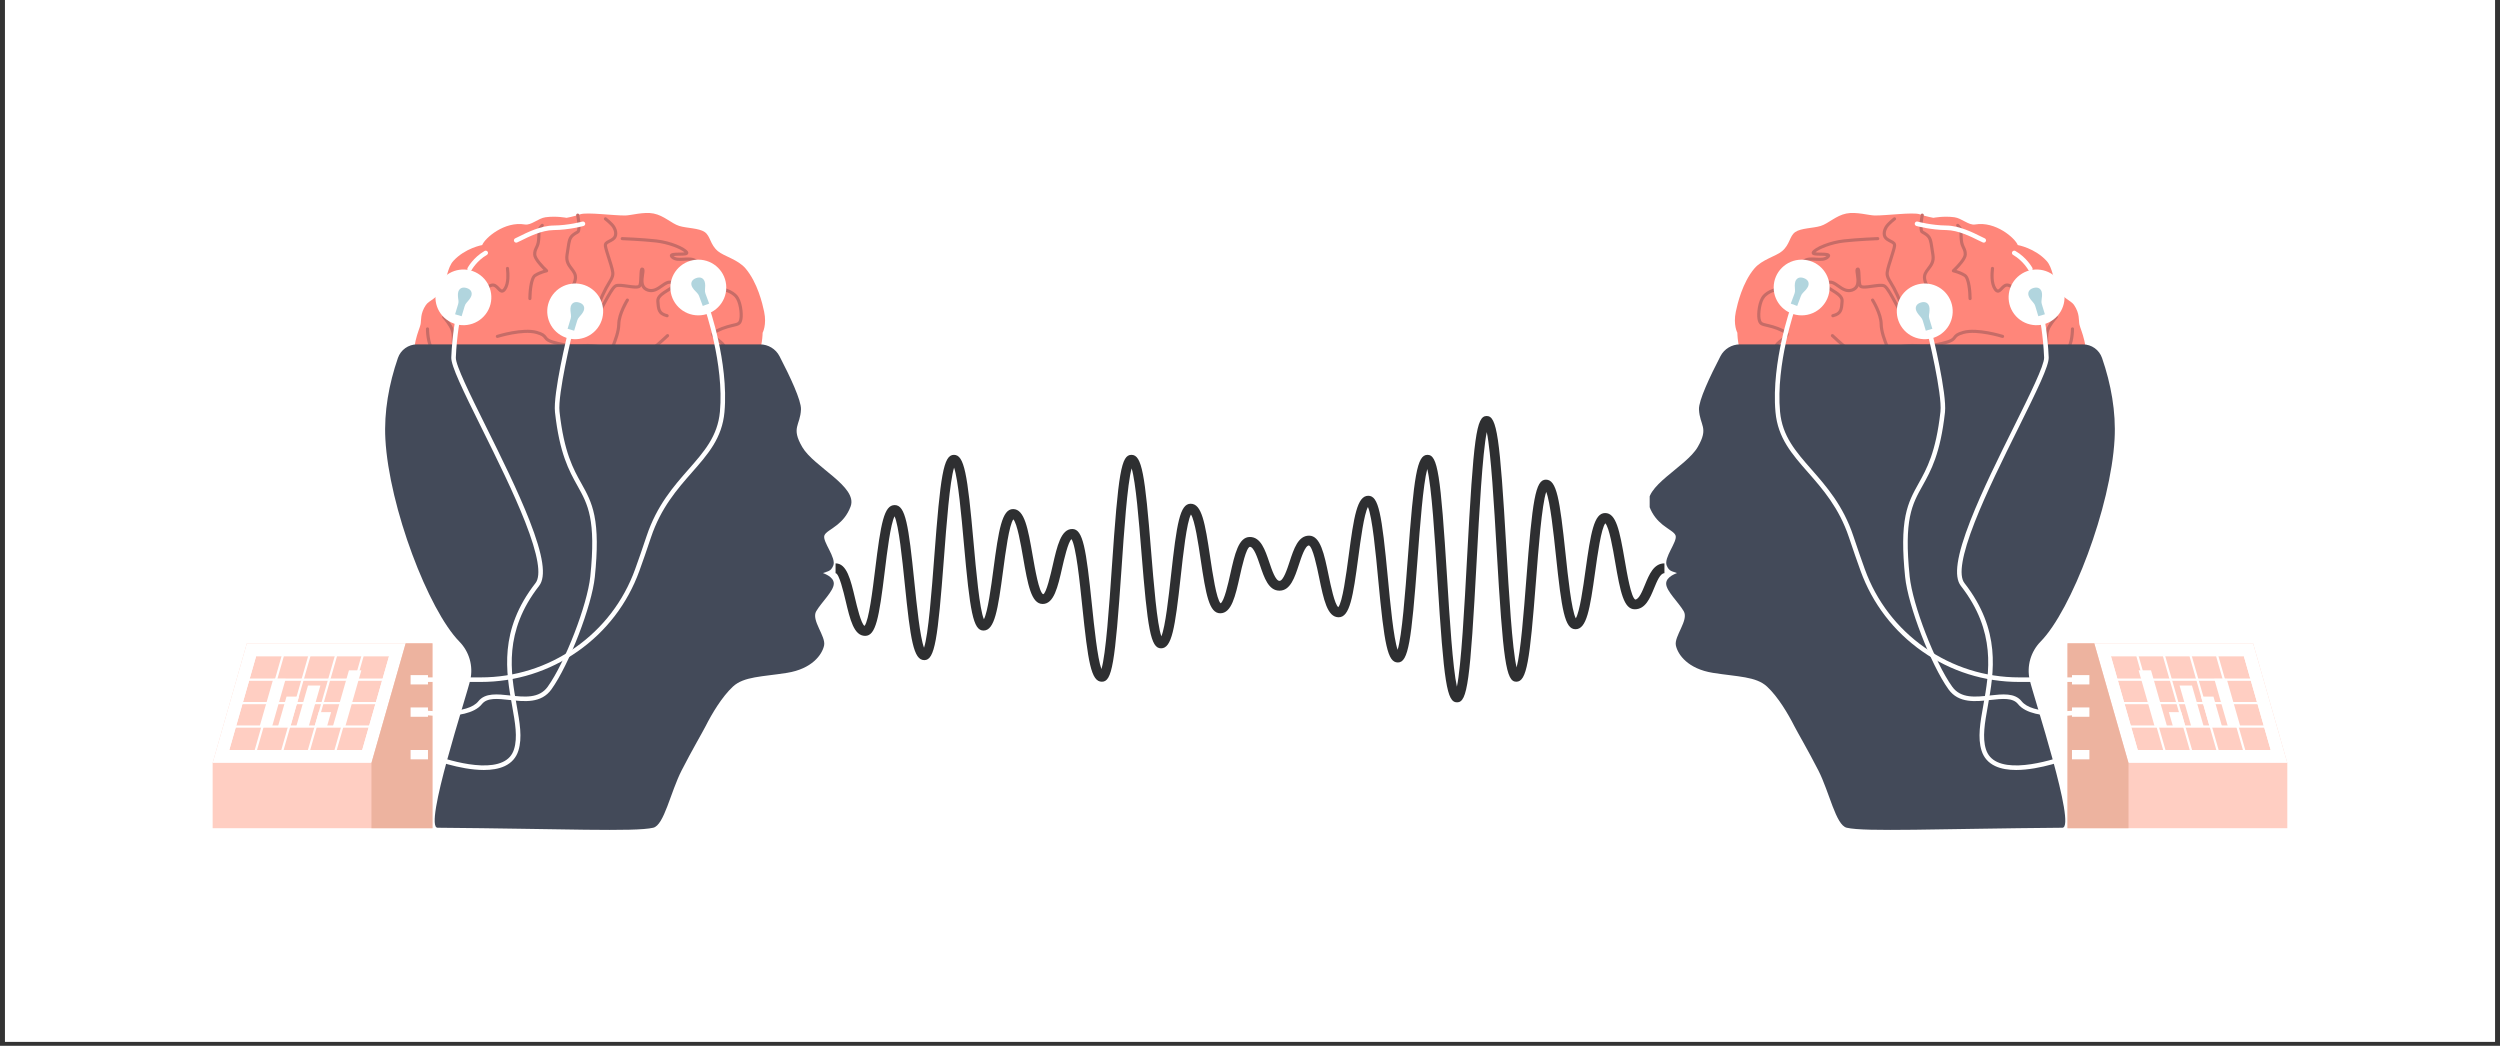 <svg xmlns="http://www.w3.org/2000/svg" xmlns:xlink="http://www.w3.org/1999/xlink" width="600" zoomAndPan="magnify" viewBox="0 0 450 188.25" height="251" preserveAspectRatio="xMidYMid meet" version="1.0"><rect x="0" y="0" width="450" height="188.25" fill="#333333" stroke="none"/><defs><clipPath id="b21c596808"><path d="M 0.895 0 L 449.105 0 L 449.105 187.504 L 0.895 187.504 Z M 0.895 0 " clip-rule="nonzero"/></clipPath><clipPath id="bde3981280"><path d="M 312 38.082 L 376 38.082 L 376 80 L 312 80 Z M 312 38.082 " clip-rule="nonzero"/></clipPath><clipPath id="3298514128"><path d="M 345 38.082 L 349 38.082 L 349 54 L 345 54 Z M 345 38.082 " clip-rule="nonzero"/></clipPath><clipPath id="4e6a54bb71"><path d="M 296.941 61.973 L 380.738 61.973 L 380.738 149.383 L 296.941 149.383 Z M 296.941 61.973 " clip-rule="nonzero"/></clipPath><clipPath id="982eacc74c"><path d="M 372 115 L 411.75 115 L 411.75 149.387 L 372 149.387 Z M 372 115 " clip-rule="nonzero"/></clipPath><clipPath id="105a06092f"><path d="M 376 115 L 411.75 115 L 411.75 138 L 376 138 Z M 376 115 " clip-rule="nonzero"/></clipPath><clipPath id="d00d05a827"><path d="M 372 115 L 384 115 L 384 149.387 L 372 149.387 Z M 372 115 " clip-rule="nonzero"/></clipPath><clipPath id="6016696c11"><path d="M 74 38.082 L 138 38.082 L 138 80 L 74 80 Z M 74 38.082 " clip-rule="nonzero"/></clipPath><clipPath id="d3163e3a67"><path d="M 101 38.082 L 105 38.082 L 105 54 L 101 54 Z M 101 38.082 " clip-rule="nonzero"/></clipPath><clipPath id="21b3a0eb8f"><path d="M 69.254 61.973 L 153.258 61.973 L 153.258 149.383 L 69.254 149.383 Z M 69.254 61.973 " clip-rule="nonzero"/></clipPath><clipPath id="c1fb9c78da"><path d="M 38.242 115 L 78 115 L 78 149.387 L 38.242 149.387 Z M 38.242 115 " clip-rule="nonzero"/></clipPath><clipPath id="677c52a623"><path d="M 38.242 115 L 74 115 L 74 138 L 38.242 138 Z M 38.242 115 " clip-rule="nonzero"/></clipPath><clipPath id="5943c76ef0"><path d="M 66 115 L 78 115 L 78 149.387 L 66 149.387 Z M 66 115 " clip-rule="nonzero"/></clipPath><clipPath id="b87018b68f"><path d="M 150.402 74.879 L 299.598 74.879 L 299.598 126.422 L 150.402 126.422 Z M 150.402 74.879 " clip-rule="nonzero"/></clipPath></defs><g clip-path="url(#b21c596808)"><path fill="#ffffff" d="M 0.895 0 L 449.105 0 L 449.105 194.973 L 0.895 194.973 Z M 0.895 0 " fill-opacity="1" fill-rule="nonzero"/><path fill="#ffffff" d="M 0.895 0 L 449.105 0 L 449.105 187.504 L 0.895 187.504 Z M 0.895 0 " fill-opacity="1" fill-rule="nonzero"/></g><path fill="#d17c8e" d="M 357.688 77.156 C 360.613 77.012 360.949 77.148 364.43 77.129 C 367.91 77.109 369.137 77.188 369.137 77.188 C 369.137 77.188 370.555 82.375 363.547 84.883 C 356.539 87.391 350.48 85.477 348.336 83.156 C 347.57 82.328 347.332 79.242 346.754 79.117 C 346.754 79.117 348.379 78.602 349.656 78.188 C 350.934 77.777 354.762 77.301 357.688 77.156 " fill-opacity="1" fill-rule="nonzero"/><path fill="#b7677a" d="M 348.691 80.445 C 349.477 80.445 350.477 80.379 351.359 80.121 C 352.734 79.723 353.637 79.629 355.004 79.492 C 355.402 79.449 355.855 79.406 356.367 79.348 C 357.699 79.195 359.02 79.312 360.418 79.441 C 361.418 79.531 362.449 79.629 363.609 79.641 C 366.422 79.676 369.125 78.719 369.152 78.711 C 369.203 78.695 369.227 78.641 369.211 78.59 C 369.191 78.543 369.137 78.516 369.09 78.535 C 369.062 78.543 366.387 79.488 363.609 79.453 C 362.461 79.438 361.43 79.344 360.434 79.254 C 359.027 79.125 357.695 79.004 356.344 79.16 C 355.832 79.219 355.383 79.262 354.984 79.305 C 353.609 79.445 352.699 79.535 351.309 79.941 C 349.562 80.449 347.355 80.191 347.332 80.188 C 347.281 80.184 347.234 80.219 347.227 80.27 C 347.223 80.32 347.258 80.371 347.309 80.375 C 347.32 80.379 347.895 80.445 348.691 80.445 " fill-opacity="1" fill-rule="nonzero"/><path fill="#b7677a" d="M 349.594 81.742 C 350.18 81.742 350.867 81.723 351.613 81.672 C 352.973 81.574 353.664 81.289 354.398 80.988 C 354.867 80.793 355.352 80.594 356.043 80.441 C 356.91 80.254 357.676 80.34 358.484 80.434 C 359.273 80.523 360.09 80.617 361.023 80.445 C 362.863 80.102 366.102 79.449 366.137 79.445 C 366.188 79.434 366.223 79.383 366.211 79.332 C 366.199 79.281 366.148 79.25 366.098 79.262 C 366.066 79.266 362.828 79.914 360.988 80.258 C 360.082 80.426 359.281 80.336 358.508 80.246 C 357.719 80.156 356.898 80.062 356 80.258 C 355.297 80.414 354.801 80.617 354.324 80.812 C 353.609 81.109 352.93 81.391 351.598 81.484 C 349.391 81.641 347.688 81.484 347.668 81.484 C 347.617 81.477 347.57 81.516 347.566 81.57 C 347.562 81.621 347.602 81.668 347.652 81.672 C 347.664 81.672 348.426 81.742 349.594 81.742 " fill-opacity="1" fill-rule="nonzero"/><path fill="#b7677a" d="M 356.32 81.75 C 356.52 81.75 356.711 81.746 356.891 81.742 C 358.305 81.703 359.395 81.578 360.66 81.43 C 361 81.391 361.352 81.352 361.723 81.309 C 363.41 81.129 368.629 80.926 368.68 80.922 C 368.73 80.922 368.773 80.879 368.77 80.824 C 368.77 80.773 368.727 80.73 368.672 80.734 C 368.621 80.734 363.398 80.941 361.703 81.121 C 361.332 81.164 360.98 81.203 360.637 81.242 C 359.379 81.391 358.293 81.512 356.887 81.555 C 355.113 81.605 352.523 81.383 352.496 81.383 C 352.445 81.375 352.398 81.414 352.395 81.469 C 352.387 81.52 352.426 81.566 352.48 81.57 C 352.504 81.57 354.602 81.75 356.32 81.75 " fill-opacity="1" fill-rule="nonzero"/><path fill="#b7677a" d="M 348.938 83.277 C 349.531 83.277 350.551 83.215 351.988 82.902 C 353.219 82.633 354.105 82.625 355.043 82.617 C 355.941 82.609 356.875 82.598 358.234 82.387 C 361.039 81.945 364.969 81.098 365.012 81.086 C 365.062 81.078 365.094 81.027 365.082 80.977 C 365.07 80.926 365.02 80.891 364.969 80.902 C 364.93 80.91 361.004 81.758 358.207 82.199 C 356.859 82.41 355.934 82.418 355.043 82.43 C 354.094 82.438 353.199 82.445 351.945 82.719 C 349.613 83.227 348.363 83.062 348.348 83.062 C 348.297 83.055 348.25 83.09 348.242 83.141 C 348.234 83.195 348.273 83.242 348.324 83.25 C 348.344 83.25 348.551 83.277 348.938 83.277 " fill-opacity="1" fill-rule="nonzero"/><path fill="#b7677a" d="M 349.965 84.504 C 349.973 84.504 349.98 84.504 349.992 84.5 C 350.004 84.496 351.445 84.086 352.508 83.828 C 353.609 83.562 357.199 83.203 357.996 83.277 C 358.809 83.352 360.684 83.359 362.555 82.902 C 364.344 82.465 367.625 82.422 367.66 82.422 C 367.711 82.422 367.754 82.379 367.754 82.328 C 367.754 82.277 367.711 82.234 367.656 82.234 C 367.625 82.234 364.32 82.277 362.508 82.719 C 360.664 83.168 358.816 83.164 358.012 83.09 C 357.203 83.016 353.574 83.379 352.465 83.645 C 351.398 83.902 349.953 84.316 349.938 84.32 C 349.887 84.332 349.859 84.387 349.875 84.434 C 349.887 84.477 349.922 84.504 349.965 84.504 " fill-opacity="1" fill-rule="nonzero"/><path fill="#b7677a" d="M 353.035 85.215 C 353.836 85.215 354.762 85.199 355.363 85.125 L 355.723 85.086 C 357.039 84.934 359.242 84.68 360.805 84.273 C 362.484 83.836 365.816 83.895 365.852 83.895 C 365.906 83.895 365.945 83.852 365.945 83.801 C 365.949 83.75 365.906 83.707 365.855 83.707 C 365.82 83.707 362.461 83.648 360.758 84.09 C 359.203 84.492 357.012 84.746 355.703 84.898 L 355.34 84.941 C 354.098 85.086 351.457 85.008 351.43 85.004 C 351.379 85.004 351.332 85.047 351.332 85.098 C 351.328 85.148 351.371 85.191 351.422 85.195 C 351.438 85.195 352.164 85.215 353.035 85.215 " fill-opacity="1" fill-rule="nonzero"/><path fill="#b7677a" d="M 351.98 78.586 C 352.184 78.586 352.359 78.582 352.496 78.57 C 353.258 78.504 354.957 78.289 356.594 78.086 L 357.188 78.012 C 358.156 77.891 359.184 77.938 360.27 77.984 C 361.168 78.023 362.094 78.062 363.055 78.012 C 365.152 77.902 369.168 77.605 369.207 77.602 C 369.258 77.602 369.297 77.555 369.293 77.504 C 369.289 77.449 369.246 77.41 369.191 77.414 C 369.152 77.418 365.141 77.715 363.047 77.824 C 362.094 77.875 361.172 77.832 360.277 77.797 C 359.184 77.746 358.148 77.703 357.164 77.824 L 356.57 77.898 C 354.934 78.102 353.238 78.316 352.48 78.383 C 351.641 78.453 349.195 78.254 349.172 78.254 C 349.117 78.25 349.074 78.289 349.07 78.34 C 349.062 78.391 349.102 78.438 349.156 78.441 C 349.242 78.449 350.934 78.586 351.98 78.586 " fill-opacity="1" fill-rule="nonzero"/><g clip-path="url(#bde3981280)"><path fill="#ff867a" d="M 312.449 56.098 C 312.754 54.641 313.645 50.871 315.777 48.34 C 317.145 46.711 319.652 46.145 320.77 45.211 C 322.195 44.016 322.098 42.504 323.137 41.773 C 324.18 41.043 326.359 41.09 327.719 40.672 C 329.113 40.242 330.469 38.805 332.344 38.434 C 334.117 38.078 336.43 38.781 337.461 38.789 C 339.582 38.809 344.352 38.16 345.523 38.566 C 346.691 38.977 348.012 39.211 348.012 39.211 C 348.012 39.211 349.852 38.84 351.801 39.105 C 353.125 39.285 354.371 40.602 355.52 40.406 C 359.184 39.781 362.703 42.844 363.199 44.109 C 363.199 44.109 366.27 44.648 368.391 46.969 C 369.48 48.16 369.574 50.418 370.434 52.07 C 371.305 53.742 372.773 54.074 373.328 54.895 C 374.383 56.449 374.137 57.652 374.293 58.391 C 374.531 59.512 376.113 62.328 375.277 66.773 C 374.438 71.219 373.484 73.965 372.047 75.609 C 370.609 77.25 369.137 77.188 369.137 77.188 C 369.137 77.188 367.91 77.109 364.43 77.129 C 360.949 77.148 360.613 77.012 357.688 77.156 C 354.762 77.301 350.934 77.777 349.656 78.188 C 349.312 78.301 348.949 78.418 348.598 78.531 C 347.527 78.871 346.43 79.102 345.312 79.211 C 343.23 79.422 339.367 79.824 336.402 79.254 C 332.352 78.473 329.512 77.121 328.73 76.445 C 327.949 75.766 328.16 74.039 328.109 73.316 C 328.047 72.398 329.074 71.137 329.074 71.137 C 329.074 71.137 318.914 68.094 316.723 67.102 C 314.535 66.113 314.773 66.016 313.762 64.379 C 312.754 62.742 312.723 59.898 312.723 59.898 C 312.723 59.898 311.949 58.488 312.449 56.098 " fill-opacity="1" fill-rule="nonzero"/></g><path fill="#c66c67" d="M 329.074 71.422 C 329.164 71.422 329.254 71.375 329.312 71.297 C 329.324 71.273 330.711 69.211 331.848 68.191 C 332.348 67.746 332.824 67.398 333.289 67.062 C 333.91 66.609 334.496 66.184 335.062 65.574 C 335.352 65.258 335.516 65.027 335.645 64.844 C 335.934 64.441 336.039 64.289 337.277 63.809 C 339.133 63.082 340.629 62.879 342.891 62.57 C 343.824 62.441 344.523 62.469 345.262 62.496 C 346.375 62.539 347.527 62.582 349.574 62.113 C 351.371 61.703 351.742 61.352 352.07 60.898 C 352.254 60.648 352.426 60.41 353.477 60.109 C 355.871 59.43 360.336 60.805 360.379 60.82 C 360.527 60.867 360.688 60.781 360.734 60.633 C 360.781 60.484 360.699 60.324 360.547 60.281 C 360.359 60.219 355.879 58.84 353.32 59.566 C 352.172 59.895 351.887 60.188 351.609 60.57 C 351.398 60.863 351.176 61.164 349.449 61.562 C 347.473 62.012 346.359 61.973 345.281 61.93 C 344.551 61.902 343.797 61.875 342.812 62.012 C 340.512 62.324 338.988 62.531 337.07 63.281 C 335.742 63.797 335.547 64.004 335.184 64.516 C 335.062 64.688 334.91 64.902 334.645 65.191 C 334.117 65.758 333.551 66.172 332.953 66.605 C 332.48 66.949 331.988 67.305 331.469 67.773 C 330.277 68.84 328.898 70.895 328.84 70.98 C 328.75 71.113 328.785 71.285 328.918 71.375 C 328.965 71.406 329.02 71.422 329.074 71.422 " fill-opacity="1" fill-rule="nonzero"/><path fill="#c66c67" d="M 354.613 54.023 C 354.77 54.023 354.898 53.895 354.895 53.738 C 354.891 53.117 354.816 49.98 353.828 49.344 C 353.258 48.973 352.602 48.734 352.164 48.602 C 352.797 47.969 353.992 46.676 354.027 45.848 C 354.055 45.211 353.867 44.824 353.688 44.449 C 353.566 44.191 353.449 43.949 353.383 43.605 C 353.285 43.082 353.273 42.457 353.266 42 C 353.262 41.609 353.258 41.398 353.219 41.266 C 353.137 40.953 352.719 40.5 352.594 40.371 C 352.484 40.258 352.305 40.254 352.191 40.359 C 352.078 40.469 352.074 40.645 352.184 40.758 C 352.395 40.98 352.641 41.297 352.672 41.414 C 352.691 41.484 352.695 41.762 352.699 42.008 C 352.707 42.484 352.719 43.141 352.824 43.711 C 352.906 44.129 353.051 44.43 353.176 44.695 C 353.348 45.047 353.48 45.324 353.461 45.824 C 353.434 46.453 352.191 47.82 351.414 48.535 C 351.336 48.609 351.305 48.719 351.332 48.82 C 351.359 48.922 351.441 49 351.547 49.02 C 351.555 49.023 352.668 49.266 353.52 49.816 C 354.059 50.164 354.316 52.324 354.328 53.742 C 354.328 53.898 354.457 54.023 354.613 54.023 " fill-opacity="1" fill-rule="nonzero"/><g clip-path="url(#3298514128)"><path fill="#c66c67" d="M 348.434 53.523 C 348.52 53.523 348.602 53.484 348.66 53.41 C 348.754 53.285 348.727 53.109 348.602 53.016 C 348.578 52.996 346.969 51.766 346.711 50.188 C 346.602 49.512 346.93 49.082 347.344 48.539 C 347.852 47.879 348.426 47.129 348.207 45.809 C 348.137 45.387 348.082 45.02 348.035 44.695 C 347.824 43.27 347.727 42.617 346.957 42.023 C 346.672 41.801 346.461 41.691 346.32 41.617 C 346.102 41.5 346.102 41.5 346.074 40.996 C 346.02 40.074 346.281 38.793 346.281 38.781 C 346.312 38.629 346.215 38.477 346.062 38.445 C 345.906 38.414 345.758 38.516 345.727 38.668 C 345.715 38.723 345.445 40.035 345.508 41.031 C 345.551 41.734 345.625 41.887 346.055 42.113 C 346.191 42.188 346.363 42.277 346.609 42.469 C 347.199 42.926 347.27 43.391 347.473 44.777 C 347.52 45.105 347.574 45.473 347.645 45.898 C 347.824 46.98 347.371 47.57 346.895 48.195 C 346.453 48.77 346 49.363 346.152 50.281 C 346.445 52.086 348.188 53.41 348.262 53.469 C 348.312 53.504 348.371 53.523 348.434 53.523 " fill-opacity="1" fill-rule="nonzero"/></g><path fill="#c66c67" d="M 342.926 57.422 C 342.945 57.422 342.969 57.418 342.988 57.414 C 343.07 57.402 343.32 57.367 343.414 57.145 C 343.52 56.902 343.363 56.684 343.164 56.406 C 342.973 56.137 342.734 55.801 342.664 55.391 C 342.477 54.328 341.332 51.906 340.508 50.613 C 339.848 49.574 339.922 49.23 340.062 48.609 C 340.078 48.547 340.094 48.48 340.105 48.414 C 340.176 48.098 340.391 47.426 340.617 46.719 C 340.934 45.723 341.262 44.695 341.301 44.293 C 341.363 43.645 340.93 43.422 340.469 43.184 C 340.281 43.086 340.07 42.977 339.844 42.82 C 339.168 42.363 339.5 41.426 339.773 40.996 C 340.133 40.422 341.172 39.621 341.184 39.613 C 341.309 39.516 341.332 39.34 341.234 39.215 C 341.141 39.094 340.961 39.07 340.836 39.164 C 340.789 39.199 339.707 40.035 339.293 40.691 C 338.773 41.516 338.625 42.68 339.523 43.289 C 339.777 43.461 340.016 43.586 340.207 43.684 C 340.68 43.926 340.762 43.988 340.734 44.238 C 340.703 44.582 340.367 45.625 340.074 46.547 C 339.844 47.27 339.625 47.953 339.551 48.297 C 339.539 48.363 339.523 48.422 339.512 48.484 C 339.34 49.246 339.277 49.734 340.027 50.914 C 340.801 52.133 341.934 54.531 342.105 55.488 C 342.113 55.547 342.125 55.605 342.141 55.66 C 341.918 55.266 341.684 54.836 341.48 54.457 C 340.457 52.555 339.793 51.383 339.215 51.172 C 338.699 50.984 337.855 51.109 336.961 51.238 C 336.453 51.312 335.969 51.383 335.594 51.387 C 335.133 51.391 335.078 51.293 335.078 51.293 C 334.953 51.008 334.926 50.293 334.906 49.723 C 334.871 48.73 334.844 48.324 334.562 48.184 C 334.438 48.125 334.297 48.141 334.176 48.227 C 333.902 48.426 333.965 48.82 334.055 49.414 C 334.234 50.59 334.301 51.59 333.309 51.938 C 332.453 52.238 331.734 51.727 331.035 51.234 C 330.332 50.734 329.605 50.219 328.82 50.695 C 328.555 50.855 328.422 51.051 328.422 51.273 C 328.422 51.727 328.969 52.062 329.656 52.488 C 330.41 52.949 331.34 53.527 331.297 54.152 C 331.191 55.707 331.156 56.23 329.848 56.559 C 329.695 56.594 329.602 56.75 329.641 56.898 C 329.676 57.051 329.832 57.145 329.984 57.105 C 331.691 56.68 331.758 55.742 331.863 54.191 C 331.934 53.227 330.836 52.551 329.957 52.008 C 329.586 51.781 329.031 51.438 328.992 51.277 C 329 51.266 329.027 51.23 329.113 51.176 C 329.559 50.91 330.008 51.199 330.707 51.695 C 331.445 52.219 332.363 52.871 333.5 52.473 C 334.062 52.273 334.383 51.922 334.555 51.508 C 334.555 51.512 334.559 51.516 334.559 51.52 C 334.824 52.125 335.852 51.973 337.043 51.797 C 337.793 51.688 338.637 51.566 339.02 51.703 C 339.438 51.855 340.367 53.582 340.984 54.727 C 342.035 56.684 342.477 57.422 342.926 57.422 " fill-opacity="1" fill-rule="nonzero"/><path fill="#c66c67" d="M 326.648 45.578 Z M 323.906 54.379 C 323.922 54.379 323.938 54.379 323.953 54.379 C 324.109 54.352 324.215 54.207 324.188 54.055 C 324.164 53.891 324.098 53.715 324.027 53.508 C 323.793 52.855 323.477 51.961 323.934 50.688 C 324.215 49.914 324.246 49.285 324.277 48.781 C 324.312 48.086 324.336 47.664 324.902 47.223 C 325.379 46.848 326.094 46.891 326.852 46.938 C 327.691 46.988 328.559 47.039 329.164 46.484 C 329.395 46.273 329.473 46.07 329.398 45.875 C 329.254 45.504 328.691 45.477 327.715 45.469 C 327.422 45.465 327.02 45.461 326.781 45.426 C 327.418 44.836 329.668 43.902 331.961 43.648 C 334.457 43.371 337.969 43.238 338 43.234 C 338.16 43.23 338.281 43.098 338.273 42.941 C 338.27 42.785 338.137 42.664 337.98 42.672 C 337.945 42.672 334.414 42.805 331.895 43.086 C 329.285 43.375 326.676 44.496 326.176 45.266 C 326.043 45.469 326.105 45.637 326.141 45.699 C 326.305 46.004 326.789 46.023 327.707 46.031 C 328.023 46.035 328.504 46.043 328.758 46.086 C 328.328 46.457 327.629 46.414 326.883 46.371 C 326.055 46.32 325.199 46.27 324.551 46.777 C 323.785 47.379 323.75 48.016 323.707 48.75 C 323.684 49.242 323.652 49.801 323.398 50.496 C 322.875 51.961 323.262 53.047 323.488 53.695 C 323.555 53.875 323.609 54.031 323.629 54.145 C 323.648 54.281 323.77 54.379 323.906 54.379 " fill-opacity="1" fill-rule="nonzero"/><path fill="#c66c67" d="M 320.879 64.934 C 320.941 64.934 321.004 64.918 321.055 64.875 C 321.176 64.781 321.199 64.602 321.102 64.48 C 320.801 64.098 320.016 62.977 319.973 62.387 C 319.961 62.164 320.531 61.723 320.91 61.426 C 321.469 60.996 321.949 60.625 321.953 60.195 C 321.953 60.07 321.914 59.887 321.715 59.727 C 320.906 59.082 319.367 58.57 318.297 58.324 L 318.148 58.293 C 317.188 58.078 317.039 58.043 316.91 57.359 C 316.746 56.488 316.98 54.305 317.75 53.477 C 318.258 52.934 319.816 51.738 323.371 52.352 C 323.527 52.375 323.676 52.273 323.699 52.121 C 323.727 51.965 323.625 51.82 323.469 51.793 C 319.641 51.133 317.902 52.48 317.336 53.094 C 316.402 54.094 316.168 56.492 316.352 57.465 C 316.547 58.512 317.012 58.617 318.023 58.844 L 318.172 58.879 C 319.184 59.105 320.625 59.582 321.359 60.168 C 321.383 60.188 321.387 60.199 321.387 60.199 C 321.383 60.344 320.848 60.758 320.562 60.98 C 319.949 61.453 319.371 61.902 319.41 62.422 C 319.469 63.293 320.535 64.672 320.656 64.828 C 320.711 64.898 320.797 64.934 320.879 64.934 " fill-opacity="1" fill-rule="nonzero"/><path fill="#c66c67" d="M 339.75 62.492 Z M 339.809 63.051 C 339.828 63.051 339.848 63.051 339.867 63.047 C 339.949 63.027 340.023 62.973 340.062 62.898 C 340.141 62.754 340.105 62.672 339.891 62.121 C 339.57 61.32 338.91 59.656 338.895 58.348 C 338.875 56.398 337.367 53.969 337.305 53.867 C 337.223 53.734 337.047 53.691 336.914 53.773 C 336.781 53.859 336.742 54.031 336.824 54.164 C 336.84 54.188 338.309 56.562 338.328 58.355 C 338.344 59.766 339.004 61.434 339.363 62.328 C 339.43 62.5 339.5 62.68 339.527 62.758 C 339.523 62.781 339.527 62.805 339.531 62.828 C 339.559 62.961 339.68 63.051 339.809 63.051 " fill-opacity="1" fill-rule="nonzero"/><path fill="#c66c67" d="M 334.852 65.664 C 334.867 65.664 334.887 65.66 334.906 65.66 C 335.059 65.633 335.16 65.484 335.133 65.328 C 334.914 64.148 334.059 63.539 333.23 62.953 C 332.988 62.777 332.738 62.602 332.504 62.41 C 331.488 61.574 330.043 60.223 330.027 60.207 C 329.914 60.102 329.734 60.105 329.629 60.219 C 329.52 60.332 329.527 60.512 329.641 60.621 C 329.656 60.633 331.113 62 332.145 62.848 C 332.395 63.051 332.652 63.234 332.902 63.41 C 333.703 63.984 334.395 64.477 334.574 65.434 C 334.598 65.57 334.719 65.664 334.852 65.664 " fill-opacity="1" fill-rule="nonzero"/><path fill="#c66c67" d="M 330.297 69.762 C 330.398 69.762 330.5 69.707 330.551 69.605 C 330.617 69.465 330.562 69.297 330.422 69.227 C 330.402 69.219 328.508 68.277 327.449 67.609 C 327.086 67.375 327.219 66.379 327.324 65.582 C 327.441 64.695 327.543 63.934 327.172 63.57 C 327.062 63.461 326.863 63.344 326.535 63.391 C 325.688 63.512 325.539 64.301 325.422 64.93 C 325.273 65.73 325.141 66.227 324.387 66.301 C 323.609 66.375 323.289 66.176 323.008 66 C 322.562 65.719 322.203 65.57 321.344 66.043 C 319.859 66.859 318.953 67.758 318.914 67.797 C 318.805 67.906 318.805 68.086 318.918 68.195 C 319.027 68.305 319.207 68.305 319.32 68.195 C 319.328 68.188 320.207 67.312 321.617 66.539 C 322.25 66.191 322.395 66.281 322.707 66.477 C 323.027 66.68 323.469 66.957 324.441 66.863 C 325.66 66.746 325.844 65.758 325.98 65.035 C 326.113 64.324 326.211 64.008 326.617 63.949 C 326.695 63.938 326.746 63.945 326.773 63.969 C 326.941 64.137 326.836 64.93 326.762 65.508 C 326.621 66.562 326.477 67.66 327.145 68.086 C 328.227 68.77 330.09 69.695 330.168 69.734 C 330.211 69.754 330.25 69.762 330.297 69.762 " fill-opacity="1" fill-rule="nonzero"/><path fill="#c66c67" d="M 340.484 71.035 C 341.43 71.035 343.07 70.375 344.289 69.883 C 344.609 69.754 344.887 69.641 345.105 69.559 C 346.125 69.184 346.406 69.16 348.133 69.309 C 349.621 69.438 350.508 69.078 351.742 68.586 C 352.023 68.469 352.316 68.352 352.645 68.23 C 354.129 67.672 356.02 67.074 357.48 67.418 C 357.941 67.523 358.379 67.73 358.805 67.926 C 359.66 68.324 360.547 68.738 361.535 68.266 C 362.848 67.641 363.977 66.664 365.48 65.191 C 365.809 64.871 366.156 64.551 366.488 64.242 C 367.75 63.074 368.746 62.156 368.691 61.398 C 368.641 60.621 368.629 59.715 369.172 58.824 C 369.734 57.898 370.324 57.262 370.332 57.254 C 370.438 57.141 370.43 56.961 370.316 56.855 C 370.203 56.746 370.023 56.754 369.914 56.867 C 369.891 56.895 369.281 57.551 368.684 58.531 C 368.086 59.516 368.062 60.508 368.125 61.438 C 368.16 61.926 367.066 62.934 366.102 63.824 C 365.766 64.137 365.414 64.461 365.082 64.789 C 363.621 66.219 362.531 67.164 361.289 67.758 C 360.543 68.113 359.848 67.789 359.043 67.414 C 358.594 67.203 358.129 66.988 357.609 66.867 C 356 66.492 354.004 67.113 352.441 67.703 C 352.109 67.828 351.812 67.945 351.527 68.059 C 350.328 68.543 349.535 68.863 348.18 68.746 C 346.379 68.59 346.012 68.621 344.906 69.031 C 344.68 69.113 344.402 69.227 344.074 69.359 C 342.914 69.824 341.164 70.531 340.387 70.469 C 339.395 70.383 336.836 69.277 336.562 69.141 C 336.422 69.07 336.25 69.125 336.18 69.262 C 336.109 69.402 336.164 69.57 336.305 69.645 C 336.496 69.742 339.191 70.934 340.34 71.031 C 340.387 71.035 340.434 71.035 340.484 71.035 " fill-opacity="1" fill-rule="nonzero"/><path fill="#c66c67" d="M 358.363 48.332 C 358.363 48.336 358.363 48.336 358.363 48.34 C 358.363 48.336 358.363 48.336 358.363 48.332 Z M 364.668 53.754 C 364.711 53.754 364.75 53.75 364.789 53.738 C 364.922 53.703 365.027 53.609 365.078 53.473 C 365.207 53.125 365.082 52.855 364.992 52.656 C 364.875 52.41 364.832 52.316 365.25 52.012 C 366.316 51.234 366.57 49.805 366.578 49.742 C 366.605 49.59 366.5 49.441 366.348 49.414 C 366.191 49.391 366.047 49.492 366.02 49.648 C 366.02 49.66 365.793 50.914 364.918 51.555 C 364.184 52.086 364.297 52.508 364.477 52.895 C 364.527 53.004 364.559 53.078 364.562 53.148 C 364.332 53.023 363.891 52.656 363.555 52.379 C 362.848 51.789 362.121 51.184 361.523 51.051 C 360.867 50.902 360.418 51.383 360.09 51.738 C 359.938 51.898 359.73 52.125 359.625 52.113 C 359.574 52.113 359.477 52.043 359.352 51.859 C 358.684 50.887 358.855 49.121 358.914 48.539 C 358.926 48.395 358.934 48.344 358.93 48.301 C 358.918 48.145 358.785 48.027 358.625 48.039 C 358.473 48.047 358.355 48.18 358.363 48.328 C 358.363 48.352 358.355 48.422 358.348 48.484 C 358.289 49.113 358.102 51.035 358.883 52.176 C 359.102 52.496 359.332 52.66 359.582 52.68 C 359.961 52.707 360.234 52.41 360.504 52.121 C 360.84 51.762 361.086 51.527 361.398 51.602 C 361.859 51.703 362.598 52.32 363.191 52.812 C 363.93 53.426 364.34 53.754 364.668 53.754 " fill-opacity="1" fill-rule="nonzero"/><path fill="#c66c67" d="M 351.145 75.398 C 353.168 75.398 354.312 74.762 355.418 74.145 C 355.77 73.949 356.098 73.766 356.457 73.602 C 357.727 73.02 359.496 73.254 361.371 73.5 C 361.637 73.535 361.906 73.57 362.176 73.605 L 362.277 73.617 C 364.453 73.891 365.543 74.027 367.996 72.645 C 370.371 71.309 371.488 70.738 371.5 70.73 C 371.641 70.66 371.695 70.488 371.621 70.352 C 371.551 70.211 371.379 70.156 371.242 70.23 C 371.23 70.234 370.105 70.809 367.719 72.152 C 365.426 73.441 364.527 73.328 362.348 73.059 L 362.246 73.043 C 361.977 73.012 361.711 72.977 361.445 72.941 C 359.488 72.684 357.641 72.438 356.219 73.09 C 355.84 73.262 355.484 73.461 355.141 73.652 C 354.078 74.246 352.973 74.859 351.023 74.832 C 350.02 74.82 349.191 74.719 348.461 74.629 C 347.23 74.48 346.344 74.371 345.551 74.797 C 345.414 74.871 345.363 75.043 345.438 75.18 C 345.512 75.316 345.684 75.371 345.82 75.293 C 346.453 74.953 347.266 75.055 348.391 75.191 C 349.137 75.281 349.984 75.387 351.016 75.398 C 351.059 75.398 351.105 75.398 351.145 75.398 " fill-opacity="1" fill-rule="nonzero"/><path fill="#c66c67" d="M 370.383 76.195 C 370.383 76.195 370.387 76.195 370.387 76.195 C 370.543 76.191 370.668 76.062 370.668 75.906 C 370.668 75.875 370.586 72.641 367.914 72.121 C 367.758 72.09 367.609 72.191 367.578 72.344 C 367.551 72.5 367.648 72.645 367.805 72.676 C 370.031 73.109 370.098 75.887 370.098 75.914 C 370.102 76.07 370.227 76.195 370.383 76.195 " fill-opacity="1" fill-rule="nonzero"/><path fill="#c66c67" d="M 367.656 69.77 C 367.719 69.77 367.781 69.75 367.832 69.711 C 368.887 68.887 369.102 68.277 369.398 67.434 C 369.535 67.047 369.691 66.609 369.957 66.055 C 370.5 64.926 370.836 64.629 371.301 64.215 C 371.559 63.988 371.848 63.734 372.223 63.309 C 373.34 62.031 373.328 59.316 373.328 59.203 C 373.328 59.047 373.195 58.922 373.043 58.922 C 372.887 58.922 372.758 59.051 372.762 59.207 C 372.762 59.234 372.77 61.824 371.793 62.938 C 371.445 63.336 371.168 63.578 370.926 63.793 C 370.43 64.23 370.035 64.578 369.445 65.812 C 369.168 66.395 369.008 66.848 368.863 67.246 C 368.578 68.055 368.406 68.543 367.484 69.266 C 367.359 69.359 367.336 69.539 367.434 69.66 C 367.492 69.73 367.574 69.77 367.656 69.77 " fill-opacity="1" fill-rule="nonzero"/><path fill="#c66c67" d="M 337.887 74.992 C 337.996 74.992 338.105 74.926 338.148 74.816 L 339.809 70.684 C 339.867 70.539 339.797 70.375 339.648 70.316 C 339.504 70.258 339.34 70.328 339.281 70.473 L 337.621 74.605 C 337.562 74.75 337.633 74.914 337.781 74.973 C 337.816 74.988 337.852 74.992 337.887 74.992 " fill-opacity="1" fill-rule="nonzero"/><path fill="#c66c67" d="M 345.543 73.227 C 345.551 73.227 345.559 73.227 345.566 73.223 C 345.723 73.211 345.84 73.074 345.824 72.918 C 345.816 72.812 345.57 70.363 343.727 69.586 C 343.582 69.527 343.418 69.594 343.355 69.738 C 343.293 69.883 343.359 70.047 343.504 70.109 C 345.035 70.754 345.258 72.945 345.258 72.969 C 345.273 73.113 345.398 73.227 345.543 73.227 " fill-opacity="1" fill-rule="nonzero"/><path fill="#ffffff" d="M 357.078 43.676 C 357.246 43.676 357.402 43.57 357.461 43.406 C 357.539 43.195 357.43 42.957 357.215 42.883 C 357.094 42.836 356.828 42.703 356.52 42.547 C 355.176 41.875 352.68 40.621 350.363 40.594 C 347.648 40.566 345.195 39.895 345.172 39.887 C 344.953 39.828 344.727 39.953 344.668 40.172 C 344.605 40.391 344.734 40.613 344.953 40.676 C 345.055 40.703 347.527 41.383 350.355 41.414 C 352.477 41.438 354.867 42.637 356.148 43.281 C 356.508 43.461 356.77 43.59 356.938 43.652 C 356.984 43.668 357.031 43.676 357.078 43.676 " fill-opacity="1" fill-rule="nonzero"/><path fill="#ffffff" d="M 365.465 48.82 C 365.531 48.82 365.598 48.805 365.66 48.77 C 365.859 48.664 365.934 48.414 365.828 48.219 C 365.785 48.141 364.801 46.348 362.77 45.172 C 362.574 45.062 362.32 45.129 362.207 45.324 C 362.094 45.52 362.16 45.77 362.355 45.883 C 364.18 46.938 365.094 48.59 365.105 48.605 C 365.18 48.742 365.32 48.82 365.465 48.82 " fill-opacity="1" fill-rule="nonzero"/><g clip-path="url(#4e6a54bb71)"><path fill="#434a59" d="M 305.574 80.488 C 307.668 76.91 305.941 76.641 305.816 73.684 C 305.75 72.09 307.789 67.766 309.68 64.117 C 310.359 62.809 311.715 61.988 313.191 61.988 L 374.934 61.988 C 376.484 61.988 377.863 62.973 378.367 64.434 C 379.984 69.117 380.895 74.145 380.625 79.027 C 379.957 91.289 372.871 109.816 367.312 115.484 C 365.535 117.293 364.789 119.871 365.336 122.344 C 365.961 125.195 373.832 148.969 371.223 148.992 C 348.75 149.176 335.727 149.773 332.41 148.992 C 330.441 148.527 329.301 142.59 327.309 138.684 C 325.5 135.141 323.492 131.719 322.969 130.684 C 321.867 128.5 320.047 125.426 318.07 123.59 C 316.098 121.75 312.805 121.828 308.324 121.113 C 303.844 120.398 302.02 117.859 301.66 116.195 C 301.297 114.531 304.02 111.637 303.074 110.023 C 302.133 108.414 299.918 106.383 299.906 105.059 C 299.895 103.734 301.906 103.168 301.859 103.152 C 300.953 102.789 300.465 102.883 300.012 101.816 C 299.406 100.395 301.988 97.488 301.605 96.391 C 301.395 95.781 300.363 95.332 299.266 94.445 C 298.387 93.73 297.465 92.738 296.883 91.156 C 295.57 87.598 303.484 84.066 305.574 80.488 " fill-opacity="1" fill-rule="nonzero"/></g><path fill="#ffffff" d="M 362.906 138.598 C 367.254 138.598 372.312 136.656 373.035 136.367 L 375.355 136.367 C 375.582 136.367 375.766 136.184 375.766 135.957 C 375.766 135.734 375.582 135.551 375.355 135.551 L 372.879 135.551 L 372.801 135.578 C 372.715 135.617 363.809 139.18 359.492 137.156 C 358.461 136.672 357.801 135.926 357.469 134.875 C 356.793 132.738 357.266 130.109 357.812 127.062 C 358.895 121.012 360.242 113.48 353.602 104.953 C 352.52 103.562 353.145 99.863 355.461 93.953 C 357.531 88.676 360.582 82.527 363.273 77.102 C 366.715 70.164 368.824 65.836 368.766 64.328 C 368.605 60.246 367.898 56.699 367.891 56.664 C 367.848 56.441 367.629 56.301 367.406 56.344 C 367.184 56.387 367.039 56.605 367.086 56.824 C 367.094 56.859 367.785 60.348 367.941 64.363 C 367.996 65.734 365.344 71.082 362.539 76.742 C 359.836 82.18 356.777 88.348 354.695 93.656 C 352.199 100.027 351.645 103.777 352.953 105.457 C 359.371 113.695 358.059 121.027 357.004 126.918 C 356.438 130.07 355.949 132.793 356.684 135.121 C 357.082 136.387 357.91 137.32 359.145 137.898 C 360.219 138.402 361.527 138.598 362.906 138.598 " fill-opacity="1" fill-rule="nonzero"/><path fill="#ffffff" d="M 319.262 51.75 C 319.262 54.52 321.516 56.766 324.297 56.766 C 327.074 56.766 329.328 54.52 329.328 51.75 C 329.328 48.98 327.074 46.738 324.297 46.738 C 321.516 46.738 319.262 48.98 319.262 51.75 " fill-opacity="1" fill-rule="nonzero"/><path fill="#b1d5de" d="M 324.699 50.062 C 325.477 50.348 325.695 50.91 325.473 51.512 C 325.324 51.914 324.844 52.41 324.547 52.695 C 324.375 52.859 324.246 53.059 324.164 53.277 L 323.496 55.074 L 322.34 54.652 L 323.008 52.852 C 323.09 52.633 323.121 52.395 323.098 52.164 C 323.055 51.754 323.016 51.062 323.164 50.66 C 323.387 50.062 323.922 49.773 324.699 50.062 " fill-opacity="1" fill-rule="nonzero"/><path fill="#ffffff" d="M 342.438 59.059 C 344.109 61.27 347.262 61.715 349.484 60.051 C 351.703 58.383 352.148 55.242 350.477 53.027 C 348.805 50.816 345.652 50.375 343.43 52.039 C 341.211 53.703 340.766 56.848 342.438 59.059 " fill-opacity="1" fill-rule="nonzero"/><path fill="#b1d5de" d="M 345.762 54.453 C 346.555 54.215 347.07 54.535 347.254 55.145 C 347.379 55.559 347.297 56.242 347.227 56.648 C 347.188 56.883 347.203 57.117 347.273 57.344 L 347.824 59.18 L 346.645 59.531 L 346.094 57.695 C 346.023 57.469 345.906 57.266 345.746 57.09 C 345.465 56.789 345.02 56.262 344.895 55.852 C 344.711 55.238 344.965 54.688 345.762 54.453 " fill-opacity="1" fill-rule="nonzero"/><path fill="#ffffff" d="M 362.562 56.539 C 364.234 58.75 367.391 59.195 369.609 57.527 C 371.832 55.863 372.277 52.723 370.605 50.508 C 368.934 48.297 365.777 47.855 363.559 49.52 C 361.336 51.184 360.891 54.328 362.562 56.539 " fill-opacity="1" fill-rule="nonzero"/><path fill="#b1d5de" d="M 366.012 51.84 C 366.809 51.605 367.32 51.922 367.508 52.535 C 367.629 52.945 367.547 53.633 367.48 54.039 C 367.441 54.27 367.457 54.508 367.523 54.73 L 368.078 56.57 L 366.898 56.922 L 366.344 55.086 C 366.277 54.859 366.16 54.652 366 54.48 C 365.719 54.18 365.27 53.652 365.148 53.242 C 364.961 52.629 365.219 52.078 366.012 51.84 " fill-opacity="1" fill-rule="nonzero"/><g clip-path="url(#982eacc74c)"><path fill="#ffcec2" d="M 376.973 115.801 L 372.152 115.801 L 372.152 149.078 L 411.715 149.078 L 411.715 137.32 L 405.559 115.801 L 376.973 115.801 " fill-opacity="1" fill-rule="nonzero"/></g><g clip-path="url(#105a06092f)"><path fill="#ffffff" d="M 383.129 137.32 L 411.715 137.32 L 405.559 115.801 L 376.973 115.801 L 383.129 137.32 " fill-opacity="1" fill-rule="nonzero"/></g><path fill="#ffcec2" d="M 384.793 135 L 408.723 135 L 403.895 118.121 L 379.965 118.121 L 384.793 135 " fill-opacity="1" fill-rule="nonzero"/><path fill="#ffffff" d="M 401.023 130.777 L 403.258 130.777 L 400.801 122.191 L 398.566 122.191 L 401.023 130.777 " fill-opacity="1" fill-rule="nonzero"/><path fill="#ffffff" d="M 397.727 130.777 L 399.965 130.777 L 398.422 125.387 L 396.188 125.387 L 397.727 130.777 " fill-opacity="1" fill-rule="nonzero"/><path fill="#ffffff" d="M 394.434 130.777 L 396.668 130.777 L 394.555 123.395 L 392.32 123.395 L 394.434 130.777 " fill-opacity="1" fill-rule="nonzero"/><path fill="#ffffff" d="M 391.141 130.777 L 393.375 130.777 L 392.633 128.18 L 390.395 128.18 L 391.141 130.777 " fill-opacity="1" fill-rule="nonzero"/><path fill="#ffffff" d="M 387.844 130.777 L 390.078 130.777 L 387.184 120.66 L 384.949 120.66 L 387.844 130.777 " fill-opacity="1" fill-rule="nonzero"/><path fill="#ffffff" d="M 379.965 118.52 Z M 379.965 117.719 L 403.895 117.719 C 404.074 117.719 404.23 117.84 404.281 118.008 L 409.109 134.891 C 409.145 135.008 409.121 135.141 409.043 135.238 C 408.969 135.34 408.848 135.398 408.723 135.398 L 384.793 135.398 C 384.613 135.398 384.457 135.281 384.406 135.109 L 379.578 118.23 C 379.543 118.109 379.57 117.98 379.645 117.879 C 379.719 117.777 379.84 117.719 379.965 117.719 Z M 379.965 118.121 L 384.793 135 L 408.723 135 L 403.895 118.121 L 379.965 118.121 " fill-opacity="1" fill-rule="nonzero"/><path fill="#ffffff" d="M 383.586 130.98 L 407.516 130.98 C 407.629 130.98 407.719 130.891 407.719 130.777 C 407.719 130.668 407.629 130.578 407.516 130.578 L 383.586 130.578 C 383.477 130.578 383.387 130.668 383.387 130.777 C 383.387 130.891 383.477 130.98 383.586 130.98 " fill-opacity="1" fill-rule="nonzero"/><path fill="#ffffff" d="M 382.379 126.758 L 406.309 126.758 C 406.422 126.758 406.512 126.668 406.512 126.559 C 406.512 126.449 406.422 126.359 406.309 126.359 L 382.379 126.359 C 382.27 126.359 382.18 126.449 382.18 126.559 C 382.18 126.668 382.27 126.758 382.379 126.758 " fill-opacity="1" fill-rule="nonzero"/><path fill="#ffffff" d="M 381.172 122.539 L 405.102 122.539 C 405.211 122.539 405.301 122.449 405.301 122.34 C 405.301 122.23 405.211 122.141 405.102 122.141 L 381.172 122.141 C 381.062 122.141 380.973 122.23 380.973 122.34 C 380.973 122.449 381.062 122.539 381.172 122.539 " fill-opacity="1" fill-rule="nonzero"/><path fill="#ffffff" d="M 389.578 135.199 C 389.598 135.199 389.617 135.195 389.637 135.191 C 389.742 135.16 389.805 135.051 389.773 134.945 L 384.945 118.066 C 384.914 117.961 384.801 117.898 384.695 117.926 C 384.59 117.957 384.527 118.066 384.559 118.176 L 389.387 135.055 C 389.41 135.141 389.492 135.199 389.578 135.199 " fill-opacity="1" fill-rule="nonzero"/><path fill="#ffffff" d="M 394.367 135.199 C 394.383 135.199 394.402 135.195 394.422 135.191 C 394.527 135.16 394.59 135.051 394.559 134.945 L 389.73 118.066 C 389.699 117.961 389.59 117.898 389.48 117.926 C 389.375 117.957 389.312 118.066 389.344 118.176 L 394.172 135.055 C 394.199 135.141 394.277 135.199 394.367 135.199 " fill-opacity="1" fill-rule="nonzero"/><path fill="#ffffff" d="M 399.152 135.199 C 399.172 135.199 399.188 135.195 399.207 135.191 C 399.312 135.16 399.375 135.051 399.344 134.945 L 394.516 118.066 C 394.484 117.961 394.375 117.898 394.27 117.926 C 394.16 117.957 394.098 118.066 394.129 118.176 L 398.957 135.055 C 398.984 135.141 399.062 135.199 399.152 135.199 " fill-opacity="1" fill-rule="nonzero"/><path fill="#ffffff" d="M 403.938 135.199 C 403.957 135.199 403.973 135.195 403.992 135.191 C 404.098 135.16 404.16 135.051 404.133 134.945 L 399.301 118.066 C 399.27 117.961 399.16 117.898 399.055 117.926 C 398.945 117.957 398.887 118.066 398.914 118.176 L 403.746 135.055 C 403.77 135.141 403.852 135.199 403.938 135.199 " fill-opacity="1" fill-rule="nonzero"/><g clip-path="url(#d00d05a827)"><path fill="#edb39f" d="M 383.129 137.32 L 383.129 149.078 L 372.152 149.078 L 372.152 115.801 L 376.973 115.801 L 383.129 137.32 " fill-opacity="1" fill-rule="nonzero"/></g><path fill="#ffffff" d="M 363.453 122.75 L 375.355 122.75 C 375.582 122.75 375.766 122.566 375.766 122.34 C 375.766 122.113 375.582 121.93 375.355 121.93 L 363.453 121.93 C 357.348 121.93 351.48 120.082 346.484 116.582 C 341.488 113.086 337.754 108.211 335.68 102.488 C 335.043 100.73 334.383 98.82 333.598 96.473 C 331.766 90.988 328.742 87.551 326.078 84.512 C 323.25 81.293 320.809 78.516 320.41 74.117 C 319.621 65.535 323.125 55.52 323.16 55.422 C 323.234 55.207 323.125 54.973 322.91 54.898 C 322.695 54.824 322.461 54.934 322.387 55.148 C 322.375 55.176 321.473 57.738 320.684 61.34 C 319.953 64.672 319.172 69.605 319.59 74.191 C 320.016 78.852 322.539 81.727 325.461 85.051 C 328.074 88.031 331.035 91.406 332.816 96.73 C 333.605 99.086 334.27 101.004 334.906 102.766 C 337.039 108.648 340.879 113.656 346.012 117.254 C 351.148 120.848 357.18 122.75 363.453 122.75 " fill-opacity="1" fill-rule="nonzero"/><path fill="#ffffff" d="M 372.957 123.199 L 376.09 123.199 L 376.09 121.52 L 372.957 121.52 L 372.957 123.199 " fill-opacity="1" fill-rule="nonzero"/><path fill="#ffffff" d="M 372.957 129.02 L 376.09 129.02 L 376.09 127.34 L 372.957 127.34 L 372.957 129.02 " fill-opacity="1" fill-rule="nonzero"/><path fill="#ffffff" d="M 372.957 136.68 L 376.09 136.68 L 376.09 135 L 372.957 135 L 372.957 136.68 " fill-opacity="1" fill-rule="nonzero"/><path fill="#ffffff" d="M 370.469 128.875 C 372.629 128.875 374.426 128.609 374.586 128.582 C 374.809 128.551 374.965 128.34 374.93 128.117 C 374.895 127.895 374.684 127.742 374.461 127.773 C 374.441 127.777 372.32 128.098 369.945 128.047 C 366.887 127.984 364.793 127.359 363.895 126.23 C 362.66 124.688 360.488 124.93 358.184 125.184 C 355.609 125.469 352.949 125.766 351.402 123.609 C 348.273 119.242 344.262 108.855 343.742 103.766 C 342.684 93.469 344.172 90.805 346.055 87.434 C 347.562 84.734 349.27 81.676 350.098 74.199 C 350.465 70.863 347.871 60.238 347.762 59.789 C 347.707 59.566 347.484 59.434 347.266 59.488 C 347.043 59.539 346.91 59.762 346.965 59.98 C 346.992 60.09 349.633 70.918 349.281 74.109 C 348.469 81.422 346.805 84.406 345.336 87.035 C 344.395 88.727 343.504 90.32 343 92.801 C 342.453 95.512 342.43 99.023 342.922 103.852 C 343.457 109.043 347.543 119.633 350.734 124.086 C 352.562 126.629 355.598 126.293 358.277 125.996 C 360.434 125.758 362.301 125.551 363.25 126.742 C 364.637 128.477 367.824 128.875 370.469 128.875 " fill-opacity="1" fill-rule="nonzero"/><path fill="#d17c8e" d="M 92.305 77.156 C 89.379 77.012 89.043 77.148 85.562 77.129 C 82.086 77.109 80.855 77.188 80.855 77.188 C 80.855 77.188 79.438 82.375 86.445 84.883 C 93.453 87.391 99.516 85.477 101.656 83.156 C 102.422 82.328 102.66 79.242 103.238 79.117 C 103.238 79.117 101.617 78.602 100.34 78.188 C 99.062 77.777 95.234 77.301 92.305 77.156 " fill-opacity="1" fill-rule="nonzero"/><path fill="#b7677a" d="M 101.305 80.445 C 100.52 80.445 99.52 80.379 98.633 80.121 C 97.258 79.723 96.355 79.629 94.992 79.492 C 94.594 79.449 94.141 79.406 93.625 79.348 C 92.293 79.195 90.973 79.312 89.574 79.441 C 88.578 79.531 87.543 79.629 86.387 79.641 C 83.574 79.676 80.867 78.719 80.84 78.711 C 80.793 78.695 80.766 78.641 80.785 78.59 C 80.801 78.543 80.855 78.516 80.906 78.535 C 80.934 78.543 83.605 79.488 86.383 79.453 C 87.535 79.438 88.562 79.344 89.559 79.254 C 90.965 79.125 92.297 79.004 93.648 79.16 C 94.16 79.219 94.613 79.262 95.008 79.305 C 96.387 79.445 97.297 79.535 98.688 79.941 C 100.434 80.449 102.641 80.191 102.66 80.188 C 102.715 80.184 102.762 80.219 102.766 80.27 C 102.773 80.32 102.734 80.371 102.684 80.375 C 102.672 80.379 102.098 80.445 101.305 80.445 " fill-opacity="1" fill-rule="nonzero"/><path fill="#b7677a" d="M 100.402 81.742 C 99.816 81.742 99.129 81.723 98.383 81.672 C 97.02 81.574 96.328 81.289 95.598 80.988 C 95.125 80.793 94.641 80.594 93.953 80.441 C 93.086 80.254 92.32 80.34 91.508 80.434 C 90.719 80.523 89.906 80.617 88.969 80.445 C 87.133 80.102 83.891 79.449 83.859 79.445 C 83.805 79.434 83.773 79.383 83.785 79.332 C 83.793 79.281 83.844 79.25 83.895 79.262 C 83.926 79.266 87.168 79.914 89.004 80.258 C 89.91 80.426 90.711 80.336 91.484 80.246 C 92.277 80.156 93.094 80.062 93.992 80.258 C 94.699 80.414 95.191 80.617 95.668 80.812 C 96.387 81.109 97.062 81.391 98.395 81.484 C 100.602 81.641 102.309 81.484 102.324 81.484 C 102.375 81.477 102.422 81.516 102.426 81.57 C 102.43 81.621 102.395 81.668 102.34 81.672 C 102.332 81.672 101.566 81.742 100.402 81.742 " fill-opacity="1" fill-rule="nonzero"/><path fill="#b7677a" d="M 93.672 81.75 C 93.477 81.75 93.285 81.746 93.102 81.742 C 91.688 81.703 90.598 81.578 89.336 81.43 C 88.992 81.391 88.641 81.352 88.27 81.309 C 86.582 81.129 81.367 80.926 81.312 80.922 C 81.262 80.922 81.223 80.879 81.223 80.824 C 81.227 80.773 81.27 80.73 81.32 80.734 C 81.375 80.734 86.598 80.941 88.293 81.121 C 88.66 81.164 89.016 81.203 89.355 81.242 C 90.613 81.391 91.703 81.512 93.105 81.555 C 94.879 81.605 97.473 81.383 97.5 81.383 C 97.551 81.375 97.598 81.414 97.602 81.469 C 97.605 81.52 97.566 81.566 97.516 81.57 C 97.492 81.57 95.391 81.75 93.672 81.75 " fill-opacity="1" fill-rule="nonzero"/><path fill="#b7677a" d="M 101.059 83.277 C 100.465 83.277 99.441 83.215 98.008 82.902 C 96.773 82.633 95.887 82.625 94.949 82.617 C 94.051 82.609 93.121 82.598 91.758 82.387 C 88.957 81.945 85.023 81.098 84.984 81.086 C 84.934 81.078 84.898 81.027 84.91 80.977 C 84.922 80.926 84.973 80.891 85.023 80.902 C 85.062 80.91 88.992 81.758 91.789 82.199 C 93.137 82.41 94.059 82.418 94.953 82.43 C 95.898 82.438 96.797 82.445 98.047 82.719 C 100.379 83.227 101.633 83.062 101.645 83.062 C 101.695 83.055 101.742 83.09 101.75 83.141 C 101.758 83.195 101.723 83.242 101.672 83.25 C 101.648 83.25 101.445 83.277 101.059 83.277 " fill-opacity="1" fill-rule="nonzero"/><path fill="#b7677a" d="M 100.027 84.504 C 100.02 84.504 100.012 84.504 100.004 84.5 C 99.988 84.496 98.547 84.086 97.484 83.828 C 96.387 83.562 92.797 83.203 91.996 83.277 C 91.184 83.352 89.309 83.359 87.441 82.902 C 85.648 82.465 82.367 82.422 82.336 82.422 C 82.281 82.422 82.242 82.379 82.242 82.328 C 82.242 82.277 82.285 82.234 82.336 82.234 C 82.371 82.234 85.672 82.277 87.484 82.719 C 89.332 83.168 91.18 83.164 91.98 83.09 C 92.789 83.016 96.418 83.379 97.527 83.645 C 98.598 83.902 100.039 84.316 100.055 84.32 C 100.105 84.332 100.133 84.387 100.121 84.434 C 100.109 84.477 100.07 84.504 100.027 84.504 " fill-opacity="1" fill-rule="nonzero"/><path fill="#b7677a" d="M 96.957 85.215 C 96.156 85.215 95.234 85.199 94.633 85.125 L 94.27 85.086 C 92.953 84.934 90.754 84.68 89.188 84.273 C 87.508 83.836 84.176 83.895 84.145 83.895 C 84.086 83.895 84.047 83.852 84.047 83.801 C 84.047 83.75 84.086 83.707 84.141 83.707 C 84.172 83.707 87.531 83.648 89.234 84.09 C 90.789 84.492 92.98 84.746 94.293 84.898 L 94.652 84.941 C 95.895 85.086 98.539 85.008 98.566 85.004 C 98.617 85.004 98.66 85.047 98.66 85.098 C 98.664 85.148 98.625 85.191 98.57 85.195 C 98.559 85.195 97.828 85.215 96.957 85.215 " fill-opacity="1" fill-rule="nonzero"/><path fill="#b7677a" d="M 98.012 78.586 C 97.812 78.586 97.637 78.582 97.5 78.57 C 96.734 78.504 95.039 78.289 93.398 78.086 L 92.809 78.012 C 91.836 77.891 90.809 77.938 89.723 77.984 C 88.828 78.023 87.898 78.062 86.938 78.012 C 84.84 77.902 80.828 77.605 80.785 77.602 C 80.734 77.602 80.695 77.555 80.699 77.504 C 80.703 77.449 80.746 77.41 80.801 77.414 C 80.84 77.418 84.852 77.715 86.945 77.824 C 87.898 77.875 88.824 77.832 89.715 77.797 C 90.809 77.746 91.844 77.703 92.832 77.824 L 93.422 77.898 C 95.059 78.102 96.754 78.316 97.516 78.383 C 98.352 78.453 100.797 78.254 100.824 78.254 C 100.875 78.25 100.922 78.289 100.926 78.34 C 100.93 78.391 100.891 78.438 100.84 78.441 C 100.754 78.449 99.059 78.586 98.012 78.586 " fill-opacity="1" fill-rule="nonzero"/><g clip-path="url(#6016696c11)"><path fill="#ff867a" d="M 137.543 56.098 C 137.238 54.641 136.348 50.871 134.215 48.34 C 132.848 46.711 130.34 46.145 129.223 45.211 C 127.797 44.016 127.898 42.504 126.855 41.773 C 125.816 41.043 123.633 41.09 122.273 40.672 C 120.879 40.242 119.527 38.805 117.648 38.434 C 115.875 38.078 113.562 38.781 112.531 38.789 C 110.41 38.809 105.641 38.16 104.473 38.566 C 103.301 38.977 101.98 39.211 101.98 39.211 C 101.98 39.211 100.141 38.84 98.191 39.105 C 96.867 39.285 95.621 40.602 94.473 40.406 C 90.812 39.781 87.289 42.844 86.797 44.109 C 86.797 44.109 83.727 44.648 81.602 46.969 C 80.512 48.16 80.422 50.418 79.559 52.07 C 78.688 53.742 77.219 54.074 76.664 54.895 C 75.609 56.449 75.859 57.652 75.699 58.391 C 75.461 59.512 73.879 62.328 74.719 66.773 C 75.555 71.219 76.508 73.965 77.945 75.609 C 79.383 77.25 80.855 77.188 80.855 77.188 C 80.855 77.188 82.086 77.109 85.562 77.129 C 89.043 77.148 89.379 77.012 92.305 77.156 C 95.234 77.301 99.062 77.777 100.34 78.188 C 100.68 78.301 101.043 78.418 101.398 78.531 C 102.465 78.871 103.566 79.102 104.68 79.211 C 106.766 79.422 110.625 79.824 113.59 79.254 C 117.641 78.473 120.48 77.121 121.262 76.445 C 122.043 75.766 121.836 74.039 121.883 73.316 C 121.949 72.398 120.918 71.137 120.918 71.137 C 120.918 71.137 131.082 68.094 133.27 67.102 C 135.461 66.113 135.219 66.016 136.23 64.379 C 137.238 62.742 137.273 59.898 137.273 59.898 C 137.273 59.898 138.047 58.488 137.543 56.098 " fill-opacity="1" fill-rule="nonzero"/></g><path fill="#c66c67" d="M 120.918 71.422 C 120.828 71.422 120.738 71.375 120.684 71.297 C 120.668 71.273 119.281 69.211 118.145 68.191 C 117.645 67.746 117.168 67.398 116.707 67.062 C 116.082 66.609 115.496 66.184 114.934 65.574 C 114.641 65.258 114.48 65.027 114.348 64.844 C 114.062 64.441 113.953 64.289 112.715 63.809 C 110.859 63.082 109.363 62.879 107.102 62.57 C 106.168 62.441 105.473 62.469 104.734 62.496 C 103.617 62.539 102.465 62.582 100.418 62.113 C 98.621 61.703 98.25 61.352 97.926 60.898 C 97.742 60.648 97.566 60.41 96.516 60.109 C 94.121 59.43 89.66 60.805 89.613 60.82 C 89.465 60.867 89.305 60.781 89.258 60.633 C 89.211 60.484 89.297 60.324 89.445 60.281 C 89.633 60.219 94.113 58.84 96.672 59.566 C 97.824 59.895 98.109 60.188 98.383 60.57 C 98.598 60.863 98.816 61.164 100.547 61.562 C 102.52 62.012 103.633 61.973 104.711 61.93 C 105.441 61.902 106.195 61.875 107.18 62.012 C 109.48 62.324 111.004 62.531 112.922 63.281 C 114.25 63.797 114.445 64.004 114.812 64.516 C 114.934 64.688 115.082 64.902 115.348 65.191 C 115.875 65.758 116.441 66.172 117.039 66.605 C 117.512 66.949 118.004 67.305 118.523 67.773 C 119.715 68.84 121.098 70.895 121.156 70.98 C 121.242 71.113 121.207 71.285 121.078 71.375 C 121.027 71.406 120.973 71.422 120.918 71.422 " fill-opacity="1" fill-rule="nonzero"/><path fill="#c66c67" d="M 95.383 54.023 C 95.379 54.023 95.379 54.023 95.379 54.023 C 95.223 54.023 95.098 53.895 95.098 53.738 C 95.102 53.117 95.176 49.98 96.164 49.344 C 96.738 48.973 97.391 48.734 97.832 48.602 C 97.195 47.969 96 46.676 95.965 45.848 C 95.938 45.211 96.125 44.824 96.305 44.449 C 96.43 44.191 96.547 43.949 96.609 43.605 C 96.707 43.082 96.719 42.457 96.727 42 C 96.734 41.609 96.738 41.398 96.773 41.266 C 96.859 40.953 97.273 40.5 97.398 40.371 C 97.508 40.258 97.688 40.254 97.801 40.359 C 97.914 40.469 97.918 40.645 97.812 40.758 C 97.602 40.98 97.355 41.297 97.32 41.414 C 97.301 41.484 97.297 41.762 97.293 42.008 C 97.285 42.484 97.273 43.141 97.168 43.711 C 97.09 44.129 96.945 44.43 96.816 44.695 C 96.648 45.047 96.512 45.324 96.535 45.824 C 96.559 46.453 97.805 47.82 98.582 48.535 C 98.66 48.609 98.691 48.719 98.664 48.82 C 98.633 48.922 98.551 49 98.449 49.02 C 98.438 49.023 97.328 49.266 96.473 49.816 C 95.934 50.164 95.676 52.324 95.664 53.742 C 95.664 53.898 95.535 54.023 95.383 54.023 " fill-opacity="1" fill-rule="nonzero"/><g clip-path="url(#d3163e3a67)"><path fill="#c66c67" d="M 101.562 53.523 C 101.477 53.523 101.391 53.484 101.336 53.41 C 101.238 53.285 101.266 53.109 101.391 53.016 C 101.418 52.996 103.023 51.766 103.281 50.188 C 103.395 49.512 103.066 49.082 102.648 48.539 C 102.145 47.879 101.57 47.129 101.789 45.809 C 101.859 45.387 101.91 45.02 101.961 44.695 C 102.172 43.27 102.266 42.617 103.035 42.023 C 103.32 41.801 103.535 41.691 103.672 41.617 C 103.891 41.5 103.891 41.5 103.922 40.996 C 103.977 40.074 103.715 38.793 103.711 38.781 C 103.68 38.629 103.777 38.477 103.934 38.445 C 104.086 38.414 104.234 38.516 104.266 38.668 C 104.277 38.723 104.547 40.035 104.488 41.031 C 104.445 41.734 104.367 41.887 103.938 42.113 C 103.801 42.188 103.629 42.277 103.383 42.469 C 102.793 42.926 102.727 43.391 102.52 44.777 C 102.473 45.105 102.418 45.473 102.348 45.898 C 102.168 46.98 102.621 47.57 103.102 48.195 C 103.539 48.77 103.992 49.363 103.844 50.281 C 103.547 52.086 101.805 53.41 101.73 53.469 C 101.68 53.504 101.621 53.523 101.562 53.523 " fill-opacity="1" fill-rule="nonzero"/></g><path fill="#c66c67" d="M 107.066 57.422 C 107.047 57.422 107.023 57.418 107.004 57.414 C 106.922 57.402 106.672 57.367 106.578 57.145 C 106.477 56.902 106.633 56.684 106.828 56.406 C 107.02 56.137 107.258 55.801 107.332 55.391 C 107.52 54.328 108.664 51.906 109.488 50.613 C 110.148 49.574 110.07 49.23 109.93 48.609 C 109.914 48.547 109.898 48.48 109.887 48.414 C 109.816 48.098 109.605 47.426 109.379 46.719 C 109.059 45.723 108.734 44.695 108.691 44.293 C 108.629 43.645 109.062 43.422 109.523 43.184 C 109.711 43.086 109.922 42.977 110.148 42.82 C 110.828 42.363 110.492 41.426 110.223 40.996 C 109.859 40.422 108.82 39.621 108.812 39.613 C 108.688 39.516 108.664 39.34 108.758 39.215 C 108.855 39.094 109.031 39.07 109.156 39.164 C 109.203 39.199 110.285 40.035 110.703 40.691 C 111.219 41.516 111.367 42.68 110.469 43.289 C 110.215 43.461 109.977 43.586 109.785 43.684 C 109.316 43.926 109.234 43.988 109.258 44.238 C 109.293 44.582 109.625 45.625 109.918 46.547 C 110.148 47.27 110.367 47.953 110.441 48.297 C 110.457 48.363 110.469 48.422 110.484 48.484 C 110.656 49.246 110.715 49.734 109.965 50.914 C 109.191 52.133 108.059 54.531 107.891 55.488 C 107.879 55.547 107.867 55.605 107.852 55.66 C 108.074 55.266 108.309 54.836 108.512 54.457 C 109.539 52.555 110.203 51.383 110.777 51.172 C 111.297 50.984 112.137 51.109 113.031 51.238 C 113.543 51.312 114.023 51.383 114.402 51.387 C 114.859 51.391 114.914 51.293 114.914 51.293 C 115.039 51.008 115.066 50.293 115.086 49.723 C 115.125 48.73 115.148 48.324 115.434 48.184 C 115.555 48.125 115.695 48.141 115.816 48.227 C 116.09 48.426 116.031 48.82 115.941 49.414 C 115.762 50.59 115.691 51.59 116.684 51.938 C 117.539 52.238 118.262 51.727 118.957 51.234 C 119.66 50.734 120.391 50.219 121.176 50.695 C 121.438 50.855 121.57 51.051 121.57 51.273 C 121.574 51.727 121.027 52.062 120.336 52.488 C 119.586 52.949 118.652 53.527 118.695 54.152 C 118.801 55.707 118.84 56.23 120.148 56.559 C 120.301 56.594 120.391 56.75 120.355 56.898 C 120.316 57.051 120.16 57.145 120.012 57.105 C 118.301 56.68 118.234 55.742 118.129 54.191 C 118.062 53.227 119.156 52.551 120.035 52.008 C 120.406 51.781 120.961 51.438 121.004 51.277 C 120.996 51.266 120.965 51.23 120.879 51.176 C 120.438 50.91 119.984 51.199 119.289 51.695 C 118.547 52.219 117.629 52.871 116.496 52.473 C 115.93 52.273 115.609 51.922 115.441 51.508 C 115.438 51.512 115.438 51.516 115.434 51.52 C 115.172 52.125 114.141 51.973 112.949 51.797 C 112.203 51.688 111.355 51.566 110.973 51.703 C 110.559 51.855 109.629 53.582 109.012 54.727 C 107.957 56.684 107.52 57.422 107.066 57.422 " fill-opacity="1" fill-rule="nonzero"/><path fill="#c66c67" d="M 123.344 45.578 Z M 126.086 54.379 C 126.07 54.379 126.055 54.379 126.039 54.379 C 125.887 54.352 125.781 54.207 125.805 54.055 C 125.832 53.891 125.895 53.715 125.969 53.508 C 126.199 52.855 126.516 51.961 126.059 50.688 C 125.781 49.914 125.746 49.285 125.719 48.781 C 125.68 48.086 125.656 47.664 125.094 47.223 C 124.613 46.848 123.898 46.891 123.145 46.938 C 122.301 46.988 121.434 47.039 120.828 46.484 C 120.598 46.273 120.52 46.07 120.598 45.875 C 120.738 45.504 121.301 45.477 122.281 45.469 C 122.57 45.465 122.973 45.461 123.211 45.426 C 122.574 44.836 120.324 43.902 118.035 43.648 C 115.535 43.371 112.027 43.238 111.992 43.234 C 111.836 43.23 111.715 43.098 111.719 42.941 C 111.723 42.785 111.859 42.664 112.012 42.672 C 112.047 42.672 115.578 42.805 118.098 43.086 C 120.707 43.375 123.316 44.496 123.82 45.266 C 123.949 45.469 123.887 45.637 123.852 45.699 C 123.688 46.004 123.203 46.023 122.285 46.031 C 121.973 46.035 121.488 46.043 121.234 46.086 C 121.664 46.457 122.367 46.414 123.109 46.371 C 123.938 46.32 124.797 46.27 125.441 46.777 C 126.211 47.379 126.242 48.016 126.285 48.75 C 126.312 49.242 126.344 49.801 126.594 50.496 C 127.121 51.961 126.734 53.047 126.504 53.695 C 126.438 53.875 126.383 54.031 126.367 54.145 C 126.344 54.281 126.223 54.379 126.086 54.379 " fill-opacity="1" fill-rule="nonzero"/><path fill="#c66c67" d="M 129.113 64.934 C 129.055 64.934 128.992 64.918 128.938 64.875 C 128.816 64.781 128.793 64.602 128.891 64.48 C 129.191 64.098 129.977 62.977 130.02 62.387 C 130.035 62.164 129.461 61.723 129.082 61.426 C 128.527 60.996 128.043 60.625 128.043 60.195 C 128.039 60.07 128.082 59.887 128.281 59.727 C 129.09 59.082 130.625 58.57 131.695 58.324 L 131.844 58.293 C 132.809 58.078 132.957 58.043 133.086 57.359 C 133.25 56.488 133.012 54.305 132.242 53.477 C 131.738 52.934 130.176 51.738 126.621 52.352 C 126.469 52.375 126.32 52.273 126.293 52.121 C 126.266 51.965 126.371 51.82 126.523 51.793 C 130.355 51.133 132.09 52.48 132.66 53.094 C 133.59 54.094 133.824 56.492 133.645 57.465 C 133.445 58.512 132.984 58.617 131.969 58.844 L 131.82 58.879 C 130.809 59.105 129.367 59.582 128.637 60.168 C 128.613 60.188 128.605 60.199 128.605 60.199 C 128.609 60.344 129.145 60.758 129.434 60.98 C 130.043 61.453 130.621 61.902 130.586 62.422 C 130.527 63.293 129.461 64.672 129.336 64.828 C 129.281 64.898 129.199 64.934 129.113 64.934 " fill-opacity="1" fill-rule="nonzero"/><path fill="#c66c67" d="M 110.246 62.492 Z M 110.184 63.051 C 110.164 63.051 110.145 63.051 110.125 63.047 C 110.043 63.027 109.969 62.973 109.93 62.898 C 109.852 62.754 109.887 62.672 110.105 62.121 C 110.422 61.32 111.082 59.656 111.098 58.348 C 111.117 56.398 112.625 53.969 112.688 53.867 C 112.773 53.734 112.945 53.691 113.078 53.773 C 113.211 53.859 113.254 54.031 113.172 54.164 C 113.156 54.188 111.684 56.562 111.664 58.355 C 111.648 59.766 110.988 61.434 110.633 62.328 C 110.562 62.5 110.492 62.68 110.469 62.758 C 110.469 62.781 110.469 62.805 110.461 62.828 C 110.434 62.961 110.316 63.051 110.184 63.051 " fill-opacity="1" fill-rule="nonzero"/><path fill="#c66c67" d="M 115.141 65.664 C 115.125 65.664 115.105 65.66 115.09 65.66 C 114.938 65.633 114.832 65.484 114.863 65.328 C 115.082 64.148 115.938 63.539 116.762 62.953 C 117.004 62.777 117.254 62.602 117.488 62.41 C 118.508 61.574 119.949 60.223 119.965 60.207 C 120.078 60.102 120.258 60.105 120.367 60.219 C 120.473 60.332 120.469 60.512 120.355 60.621 C 120.34 60.633 118.883 62 117.848 62.848 C 117.602 63.051 117.344 63.234 117.094 63.41 C 116.289 63.984 115.598 64.477 115.422 65.434 C 115.395 65.57 115.273 65.664 115.141 65.664 " fill-opacity="1" fill-rule="nonzero"/><path fill="#c66c67" d="M 119.699 69.762 C 119.594 69.762 119.492 69.707 119.445 69.605 C 119.375 69.465 119.434 69.297 119.57 69.227 C 119.59 69.219 121.488 68.277 122.543 67.609 C 122.91 67.375 122.777 66.379 122.672 65.582 C 122.555 64.695 122.453 63.934 122.824 63.57 C 122.93 63.461 123.129 63.344 123.457 63.391 C 124.305 63.512 124.453 64.301 124.57 64.93 C 124.723 65.73 124.852 66.227 125.605 66.301 C 126.387 66.375 126.703 66.176 126.984 66 C 127.434 65.719 127.789 65.57 128.648 66.043 C 130.137 66.859 131.039 67.758 131.078 67.797 C 131.188 67.906 131.188 68.086 131.074 68.195 C 130.965 68.305 130.785 68.305 130.676 68.195 C 130.668 68.188 129.785 67.312 128.375 66.539 C 127.742 66.191 127.602 66.281 127.289 66.477 C 126.965 66.68 126.523 66.957 125.551 66.863 C 124.332 66.746 124.148 65.758 124.012 65.035 C 123.883 64.324 123.781 64.008 123.375 63.949 C 123.301 63.938 123.246 63.945 123.223 63.969 C 123.051 64.137 123.156 64.93 123.234 65.508 C 123.375 66.562 123.52 67.66 122.848 68.086 C 121.766 68.77 119.902 69.695 119.824 69.734 C 119.785 69.754 119.742 69.762 119.699 69.762 " fill-opacity="1" fill-rule="nonzero"/><path fill="#c66c67" d="M 109.508 71.035 C 108.566 71.035 106.922 70.375 105.703 69.883 C 105.383 69.754 105.105 69.641 104.887 69.559 C 103.871 69.184 103.586 69.16 101.863 69.309 C 100.375 69.438 99.484 69.078 98.254 68.586 C 97.969 68.469 97.676 68.352 97.352 68.23 C 95.867 67.672 93.973 67.074 92.516 67.418 C 92.051 67.523 91.613 67.73 91.191 67.926 C 90.332 68.324 89.449 68.738 88.461 68.266 C 87.145 67.641 86.016 66.664 84.512 65.191 C 84.188 64.871 83.84 64.551 83.504 64.242 C 82.246 63.074 81.25 62.156 81.301 61.398 C 81.355 60.621 81.367 59.715 80.82 58.824 C 80.258 57.898 79.668 57.262 79.664 57.254 C 79.555 57.141 79.562 56.961 79.676 56.855 C 79.793 56.746 79.973 56.754 80.078 56.867 C 80.105 56.895 80.715 57.551 81.309 58.531 C 81.906 59.516 81.93 60.508 81.867 61.438 C 81.832 61.926 82.926 62.934 83.891 63.824 C 84.227 64.137 84.578 64.461 84.91 64.789 C 86.371 66.219 87.461 67.164 88.707 67.758 C 89.453 68.113 90.145 67.789 90.949 67.414 C 91.398 67.203 91.863 66.988 92.387 66.867 C 93.992 66.492 95.992 67.113 97.551 67.703 C 97.883 67.828 98.18 67.945 98.465 68.059 C 99.668 68.543 100.461 68.863 101.812 68.746 C 103.617 68.59 103.984 68.621 105.086 69.031 C 105.312 69.113 105.594 69.227 105.918 69.359 C 107.078 69.824 108.828 70.531 109.605 70.469 C 110.598 70.383 113.156 69.277 113.434 69.141 C 113.57 69.07 113.742 69.125 113.812 69.262 C 113.887 69.402 113.828 69.57 113.691 69.645 C 113.5 69.742 110.805 70.934 109.652 71.031 C 109.605 71.035 109.559 71.035 109.508 71.035 " fill-opacity="1" fill-rule="nonzero"/><path fill="#c66c67" d="M 91.633 48.332 C 91.633 48.336 91.633 48.336 91.629 48.34 C 91.629 48.336 91.633 48.336 91.633 48.332 Z M 85.324 53.754 C 85.285 53.754 85.242 53.75 85.203 53.738 C 85.07 53.703 84.969 53.609 84.918 53.473 C 84.785 53.125 84.91 52.855 85.004 52.656 C 85.117 52.41 85.16 52.316 84.742 52.012 C 83.676 51.234 83.422 49.805 83.414 49.742 C 83.387 49.59 83.492 49.441 83.645 49.414 C 83.801 49.391 83.945 49.492 83.973 49.648 C 83.977 49.66 84.203 50.914 85.078 51.555 C 85.809 52.086 85.695 52.508 85.52 52.895 C 85.469 53.004 85.434 53.078 85.43 53.148 C 85.664 53.023 86.102 52.656 86.438 52.379 C 87.145 51.789 87.875 51.184 88.469 51.051 C 89.125 50.902 89.574 51.383 89.906 51.738 C 90.059 51.898 90.262 52.125 90.367 52.113 C 90.418 52.113 90.516 52.043 90.641 51.859 C 91.309 50.887 91.137 49.121 91.082 48.539 C 91.066 48.395 91.062 48.344 91.066 48.301 C 91.074 48.145 91.211 48.027 91.367 48.039 C 91.52 48.047 91.637 48.18 91.633 48.328 C 91.633 48.352 91.641 48.422 91.645 48.484 C 91.707 49.113 91.895 51.035 91.109 52.176 C 90.891 52.496 90.664 52.66 90.41 52.68 C 90.035 52.707 89.758 52.41 89.488 52.121 C 89.152 51.762 88.91 51.527 88.594 51.602 C 88.133 51.703 87.395 52.32 86.801 52.812 C 86.062 53.426 85.652 53.754 85.324 53.754 " fill-opacity="1" fill-rule="nonzero"/><path fill="#c66c67" d="M 98.848 75.398 C 96.824 75.398 95.684 74.762 94.574 74.145 C 94.227 73.949 93.895 73.766 93.535 73.602 C 92.266 73.02 90.496 73.254 88.621 73.5 C 88.355 73.535 88.09 73.57 87.82 73.605 L 87.715 73.617 C 85.539 73.891 84.449 74.027 81.996 72.645 C 79.621 71.309 78.504 70.738 78.496 70.73 C 78.355 70.66 78.301 70.488 78.371 70.352 C 78.441 70.211 78.613 70.156 78.754 70.23 C 78.766 70.234 79.891 70.809 82.273 72.152 C 84.566 73.441 85.469 73.328 87.645 73.059 L 87.746 73.043 C 88.016 73.012 88.281 72.977 88.547 72.941 C 90.504 72.684 92.355 72.438 93.773 73.09 C 94.152 73.262 94.508 73.461 94.852 73.652 C 95.918 74.246 97.02 74.859 98.969 74.832 C 99.973 74.82 100.801 74.719 101.535 74.629 C 102.762 74.48 103.648 74.371 104.441 74.797 C 104.582 74.871 104.633 75.043 104.559 75.18 C 104.484 75.316 104.312 75.371 104.172 75.293 C 103.539 74.953 102.727 75.055 101.602 75.191 C 100.855 75.281 100.012 75.387 98.977 75.398 C 98.934 75.398 98.891 75.398 98.848 75.398 " fill-opacity="1" fill-rule="nonzero"/><path fill="#c66c67" d="M 79.609 76.195 C 79.609 76.195 79.609 76.195 79.605 76.195 C 79.449 76.191 79.324 76.062 79.328 75.906 C 79.328 75.875 79.406 72.641 82.082 72.121 C 82.234 72.09 82.383 72.191 82.414 72.344 C 82.445 72.5 82.344 72.645 82.191 72.676 C 79.961 73.109 79.895 75.887 79.895 75.914 C 79.891 76.07 79.766 76.195 79.609 76.195 " fill-opacity="1" fill-rule="nonzero"/><path fill="#c66c67" d="M 82.336 69.77 C 82.273 69.77 82.211 69.75 82.16 69.711 C 81.109 68.887 80.891 68.277 80.594 67.434 C 80.457 67.047 80.301 66.609 80.035 66.055 C 79.496 64.926 79.16 64.629 78.691 64.215 C 78.434 63.988 78.145 63.734 77.773 63.309 C 76.656 62.031 76.664 59.316 76.668 59.203 C 76.668 59.047 76.797 58.922 76.953 58.922 C 77.109 58.922 77.234 59.051 77.234 59.207 C 77.234 59.234 77.227 61.824 78.199 62.938 C 78.547 63.336 78.824 63.578 79.066 63.793 C 79.566 64.23 79.957 64.578 80.547 65.812 C 80.828 66.395 80.988 66.848 81.129 67.246 C 81.414 68.055 81.59 68.543 82.512 69.266 C 82.633 69.359 82.656 69.539 82.559 69.66 C 82.504 69.73 82.418 69.77 82.336 69.77 " fill-opacity="1" fill-rule="nonzero"/><path fill="#c66c67" d="M 112.109 74.992 C 111.996 74.992 111.891 74.926 111.844 74.816 L 110.188 70.684 C 110.129 70.539 110.199 70.375 110.344 70.316 C 110.488 70.258 110.656 70.328 110.711 70.473 L 112.371 74.605 C 112.43 74.75 112.359 74.914 112.215 74.973 C 112.18 74.988 112.145 74.992 112.109 74.992 " fill-opacity="1" fill-rule="nonzero"/><path fill="#c66c67" d="M 104.453 73.227 C 104.441 73.227 104.434 73.227 104.426 73.223 C 104.27 73.211 104.156 73.074 104.168 72.918 C 104.18 72.812 104.422 70.363 106.266 69.586 C 106.41 69.527 106.578 69.594 106.641 69.738 C 106.699 69.883 106.633 70.047 106.488 70.109 C 104.961 70.754 104.738 72.945 104.734 72.969 C 104.719 73.113 104.598 73.227 104.453 73.227 " fill-opacity="1" fill-rule="nonzero"/><path fill="#ffffff" d="M 92.918 43.676 C 92.75 43.676 92.59 43.57 92.531 43.406 C 92.453 43.195 92.562 42.957 92.777 42.883 C 92.898 42.836 93.164 42.703 93.473 42.547 C 94.816 41.875 97.316 40.621 99.629 40.594 C 102.344 40.566 104.797 39.895 104.82 39.887 C 105.039 39.828 105.266 39.953 105.328 40.172 C 105.387 40.391 105.262 40.613 105.043 40.676 C 104.938 40.703 102.465 41.383 99.637 41.414 C 97.516 41.438 95.125 42.637 93.844 43.281 C 93.484 43.461 93.227 43.59 93.059 43.652 C 93.012 43.668 92.965 43.676 92.918 43.676 " fill-opacity="1" fill-rule="nonzero"/><path fill="#ffffff" d="M 84.527 48.82 C 84.461 48.82 84.395 48.805 84.332 48.77 C 84.133 48.664 84.059 48.414 84.168 48.219 C 84.207 48.141 85.191 46.348 87.223 45.172 C 87.418 45.062 87.672 45.129 87.785 45.324 C 87.898 45.52 87.832 45.77 87.637 45.883 C 85.812 46.938 84.898 48.59 84.891 48.605 C 84.816 48.742 84.676 48.82 84.527 48.82 " fill-opacity="1" fill-rule="nonzero"/><g clip-path="url(#21b3a0eb8f)"><path fill="#434a59" d="M 144.418 80.488 C 142.328 76.91 144.055 76.641 144.176 73.684 C 144.242 72.09 142.207 67.766 140.312 64.117 C 139.633 62.809 138.281 61.988 136.801 61.988 L 75.062 61.988 C 73.508 61.988 72.129 62.973 71.625 64.434 C 70.008 69.117 69.102 74.145 69.367 79.027 C 70.035 91.289 77.121 109.816 82.684 115.484 C 84.461 117.293 85.203 119.871 84.66 122.344 C 84.031 125.195 76.164 148.969 78.77 148.992 C 101.242 149.176 114.266 149.773 117.582 148.992 C 119.551 148.527 120.691 142.59 122.688 138.684 C 124.496 135.141 126.504 131.719 127.023 130.684 C 128.125 128.5 129.949 125.426 131.922 123.59 C 133.895 121.75 137.188 121.828 141.668 121.113 C 146.148 120.398 147.973 117.859 148.336 116.195 C 148.695 114.531 145.977 111.637 146.918 110.023 C 147.859 108.414 150.074 106.383 150.086 105.059 C 150.098 103.734 148.086 103.168 148.133 103.152 C 149.043 102.789 149.527 102.883 149.984 101.816 C 150.586 100.395 148.004 97.488 148.387 96.391 C 148.598 95.781 149.629 95.332 150.727 94.445 C 151.605 93.73 152.531 92.738 153.113 91.156 C 154.426 87.598 146.512 84.066 144.418 80.488 " fill-opacity="1" fill-rule="nonzero"/></g><path fill="#ffffff" d="M 87.09 138.598 C 82.738 138.598 77.68 136.656 76.957 136.367 L 74.641 136.367 C 74.414 136.367 74.23 136.184 74.23 135.957 C 74.23 135.734 74.414 135.551 74.641 135.551 L 77.117 135.551 L 77.191 135.578 C 77.281 135.617 86.188 139.18 90.5 137.156 C 91.531 136.672 92.195 135.926 92.523 134.875 C 93.199 132.738 92.727 130.109 92.184 127.062 C 91.098 121.012 89.75 113.48 96.391 104.953 C 97.473 103.562 96.848 99.863 94.531 93.953 C 92.461 88.676 89.41 82.527 86.719 77.102 C 83.277 70.164 81.172 65.836 81.23 64.328 C 81.391 60.246 82.094 56.699 82.102 56.664 C 82.148 56.441 82.363 56.301 82.586 56.344 C 82.809 56.387 82.953 56.605 82.91 56.824 C 82.902 56.859 82.207 60.348 82.051 64.363 C 81.996 65.734 84.648 71.082 87.457 76.742 C 90.156 82.18 93.215 88.348 95.297 93.656 C 97.793 100.027 98.348 103.777 97.039 105.457 C 90.621 113.695 91.938 121.027 92.992 126.918 C 93.555 130.07 94.043 132.793 93.309 135.121 C 92.91 136.387 92.082 137.32 90.852 137.898 C 89.773 138.402 88.469 138.598 87.09 138.598 " fill-opacity="1" fill-rule="nonzero"/><path fill="#ffffff" d="M 130.73 51.75 C 130.73 54.52 128.477 56.766 125.699 56.766 C 122.918 56.766 120.664 54.52 120.664 51.75 C 120.664 48.98 122.918 46.738 125.699 46.738 C 128.477 46.738 130.73 48.98 130.73 51.75 " fill-opacity="1" fill-rule="nonzero"/><path fill="#b1d5de" d="M 125.293 50.062 C 124.516 50.348 124.297 50.91 124.52 51.512 C 124.668 51.914 125.148 52.41 125.449 52.695 C 125.617 52.859 125.75 53.059 125.832 53.277 L 126.496 55.074 L 127.652 54.652 L 126.984 52.852 C 126.902 52.633 126.871 52.395 126.898 52.164 C 126.941 51.754 126.98 51.062 126.828 50.66 C 126.605 50.062 126.074 49.773 125.293 50.062 " fill-opacity="1" fill-rule="nonzero"/><path fill="#ffffff" d="M 107.559 59.059 C 105.887 61.27 102.73 61.715 100.512 60.051 C 98.289 58.383 97.844 55.242 99.516 53.027 C 101.188 50.816 104.344 50.375 106.562 52.039 C 108.781 53.703 109.227 56.848 107.559 59.059 " fill-opacity="1" fill-rule="nonzero"/><path fill="#b1d5de" d="M 104.234 54.453 C 103.438 54.215 102.926 54.535 102.738 55.145 C 102.617 55.559 102.699 56.242 102.766 56.648 C 102.805 56.883 102.789 57.117 102.723 57.344 L 102.168 59.18 L 103.348 59.531 L 103.902 57.695 C 103.969 57.469 104.086 57.266 104.246 57.09 C 104.527 56.789 104.977 56.262 105.098 55.852 C 105.281 55.238 105.027 54.688 104.234 54.453 " fill-opacity="1" fill-rule="nonzero"/><path fill="#ffffff" d="M 87.43 56.539 C 85.758 58.75 82.605 59.195 80.383 57.527 C 78.164 55.863 77.719 52.723 79.391 50.508 C 81.059 48.297 84.215 47.855 86.438 49.52 C 88.656 51.184 89.102 54.328 87.43 56.539 " fill-opacity="1" fill-rule="nonzero"/><path fill="#b1d5de" d="M 83.98 51.84 C 83.188 51.605 82.672 51.922 82.488 52.535 C 82.363 52.945 82.445 53.633 82.516 54.039 C 82.551 54.27 82.535 54.508 82.469 54.73 L 81.914 56.57 L 83.094 56.922 L 83.648 55.086 C 83.715 54.859 83.832 54.652 83.992 54.48 C 84.273 54.18 84.723 53.652 84.848 53.242 C 85.031 52.629 84.777 52.078 83.98 51.84 " fill-opacity="1" fill-rule="nonzero"/><g clip-path="url(#c1fb9c78da)"><path fill="#ffcec2" d="M 73.02 115.801 L 77.84 115.801 L 77.84 149.078 L 38.277 149.078 L 38.277 137.32 L 44.434 115.801 L 73.02 115.801 " fill-opacity="1" fill-rule="nonzero"/></g><g clip-path="url(#677c52a623)"><path fill="#ffffff" d="M 66.863 137.32 L 38.277 137.32 L 44.434 115.801 L 73.02 115.801 L 66.863 137.32 " fill-opacity="1" fill-rule="nonzero"/></g><path fill="#ffcec2" d="M 65.199 135 L 41.27 135 L 46.098 118.121 L 70.027 118.121 L 65.199 135 " fill-opacity="1" fill-rule="nonzero"/><path fill="#ffffff" d="M 48.973 130.777 L 46.734 130.777 L 49.191 122.191 L 51.426 122.191 L 48.973 130.777 " fill-opacity="1" fill-rule="nonzero"/><path fill="#ffffff" d="M 52.266 130.777 L 50.031 130.777 L 51.574 125.387 L 53.809 125.387 L 52.266 130.777 " fill-opacity="1" fill-rule="nonzero"/><path fill="#ffffff" d="M 55.559 130.777 L 53.324 130.777 L 55.438 123.395 L 57.672 123.395 L 55.559 130.777 " fill-opacity="1" fill-rule="nonzero"/><path fill="#ffffff" d="M 58.855 130.777 L 56.617 130.777 L 57.363 128.18 L 59.598 128.18 L 58.855 130.777 " fill-opacity="1" fill-rule="nonzero"/><path fill="#ffffff" d="M 62.148 130.777 L 59.914 130.777 L 62.809 120.66 L 65.043 120.66 L 62.148 130.777 " fill-opacity="1" fill-rule="nonzero"/><path fill="#ffffff" d="M 70.027 118.52 Z M 70.027 117.719 L 46.098 117.719 C 45.918 117.719 45.762 117.84 45.715 118.008 L 40.883 134.891 C 40.848 135.008 40.875 135.141 40.949 135.238 C 41.027 135.34 41.145 135.398 41.27 135.398 L 65.199 135.398 C 65.379 135.398 65.535 135.281 65.586 135.109 L 70.414 118.23 C 70.449 118.109 70.426 117.98 70.348 117.879 C 70.273 117.777 70.156 117.719 70.027 117.719 Z M 70.027 118.121 L 65.199 135 L 41.27 135 L 46.098 118.121 L 70.027 118.121 " fill-opacity="1" fill-rule="nonzero"/><path fill="#ffffff" d="M 66.406 130.98 L 42.477 130.98 C 42.367 130.98 42.277 130.891 42.277 130.777 C 42.277 130.668 42.367 130.578 42.477 130.578 L 66.406 130.578 C 66.52 130.578 66.609 130.668 66.609 130.777 C 66.609 130.891 66.52 130.98 66.406 130.98 " fill-opacity="1" fill-rule="nonzero"/><path fill="#ffffff" d="M 67.613 126.758 L 43.684 126.758 C 43.574 126.758 43.484 126.668 43.484 126.559 C 43.484 126.449 43.574 126.359 43.684 126.359 L 67.613 126.359 C 67.727 126.359 67.816 126.449 67.816 126.559 C 67.816 126.668 67.727 126.758 67.613 126.758 " fill-opacity="1" fill-rule="nonzero"/><path fill="#ffffff" d="M 68.82 122.539 L 44.891 122.539 C 44.781 122.539 44.691 122.449 44.691 122.34 C 44.691 122.23 44.781 122.141 44.891 122.141 L 68.82 122.141 C 68.934 122.141 69.023 122.23 69.023 122.34 C 69.023 122.449 68.934 122.539 68.82 122.539 " fill-opacity="1" fill-rule="nonzero"/><path fill="#ffffff" d="M 60.414 135.199 C 60.395 135.199 60.379 135.195 60.359 135.191 C 60.254 135.16 60.191 135.051 60.219 134.945 L 65.051 118.066 C 65.082 117.961 65.191 117.898 65.297 117.926 C 65.406 117.957 65.465 118.066 65.438 118.176 L 60.605 135.055 C 60.582 135.141 60.5 135.199 60.414 135.199 " fill-opacity="1" fill-rule="nonzero"/><path fill="#ffffff" d="M 55.629 135.199 C 55.609 135.199 55.59 135.195 55.574 135.191 C 55.465 135.16 55.406 135.051 55.434 134.945 L 60.266 118.066 C 60.293 117.961 60.406 117.898 60.512 117.926 C 60.617 117.957 60.68 118.066 60.648 118.176 L 55.82 135.055 C 55.797 135.141 55.715 135.199 55.629 135.199 " fill-opacity="1" fill-rule="nonzero"/><path fill="#ffffff" d="M 50.844 135.199 C 50.824 135.199 50.805 135.195 50.785 135.191 C 50.68 135.16 50.617 135.051 50.648 134.945 L 55.477 118.066 C 55.508 117.961 55.617 117.898 55.727 117.926 C 55.832 117.957 55.895 118.066 55.863 118.176 L 51.035 135.055 C 51.008 135.141 50.93 135.199 50.844 135.199 " fill-opacity="1" fill-rule="nonzero"/><path fill="#ffffff" d="M 46.055 135.199 C 46.039 135.199 46.02 135.195 46 135.191 C 45.895 135.16 45.832 135.051 45.863 134.945 L 50.691 118.066 C 50.723 117.961 50.832 117.898 50.941 117.926 C 51.047 117.957 51.109 118.066 51.078 118.176 L 46.25 135.055 C 46.223 135.141 46.145 135.199 46.055 135.199 " fill-opacity="1" fill-rule="nonzero"/><g clip-path="url(#5943c76ef0)"><path fill="#edb39f" d="M 66.863 137.32 L 66.863 149.078 L 77.84 149.078 L 77.84 115.801 L 73.02 115.801 L 66.863 137.32 " fill-opacity="1" fill-rule="nonzero"/></g><path fill="#ffffff" d="M 86.539 122.75 L 74.641 122.75 C 74.414 122.75 74.23 122.566 74.23 122.34 C 74.23 122.113 74.414 121.93 74.641 121.93 L 86.539 121.93 C 92.645 121.93 98.512 120.082 103.512 116.582 C 108.504 113.086 112.242 108.211 114.312 102.488 C 114.949 100.73 115.613 98.82 116.395 96.473 C 118.23 90.988 121.25 87.551 123.914 84.512 C 126.742 81.293 129.184 78.516 129.586 74.117 C 130.371 65.535 126.867 55.52 126.832 55.422 C 126.758 55.207 126.871 54.973 127.082 54.898 C 127.297 54.824 127.531 54.934 127.609 55.148 C 127.617 55.176 128.52 57.738 129.309 61.34 C 130.039 64.672 130.824 69.605 130.402 74.191 C 129.977 78.852 127.457 81.727 124.535 85.051 C 121.918 88.031 118.957 91.406 117.176 96.73 C 116.387 99.086 115.727 101.004 115.086 102.766 C 112.957 108.648 109.117 113.656 103.98 117.254 C 98.848 120.848 92.816 122.75 86.539 122.75 " fill-opacity="1" fill-rule="nonzero"/><path fill="#ffffff" d="M 77.035 123.199 L 73.906 123.199 L 73.906 121.52 L 77.035 121.52 L 77.035 123.199 " fill-opacity="1" fill-rule="nonzero"/><path fill="#ffffff" d="M 77.035 129.02 L 73.906 129.02 L 73.906 127.34 L 77.035 127.34 L 77.035 129.02 " fill-opacity="1" fill-rule="nonzero"/><path fill="#ffffff" d="M 77.035 136.68 L 73.906 136.68 L 73.906 135 L 77.035 135 L 77.035 136.68 " fill-opacity="1" fill-rule="nonzero"/><path fill="#ffffff" d="M 79.523 128.875 C 77.367 128.875 75.57 128.609 75.406 128.582 C 75.184 128.551 75.031 128.34 75.062 128.117 C 75.098 127.895 75.309 127.742 75.531 127.773 C 75.555 127.777 77.672 128.098 80.051 128.047 C 83.109 127.984 85.199 127.359 86.102 126.23 C 87.332 124.688 89.508 124.93 91.809 125.184 C 94.383 125.469 97.043 125.766 98.59 123.609 C 101.719 119.242 105.73 108.855 106.254 103.766 C 107.309 93.469 105.82 90.805 103.938 87.434 C 102.434 84.734 100.727 81.676 99.898 74.199 C 99.527 70.863 102.121 60.238 102.23 59.789 C 102.285 59.566 102.508 59.434 102.727 59.488 C 102.949 59.539 103.082 59.762 103.031 59.98 C 103.004 60.09 100.359 70.918 100.715 74.109 C 101.523 81.422 103.188 84.406 104.656 87.035 C 105.602 88.727 106.492 90.32 106.992 92.801 C 107.539 95.512 107.566 99.023 107.07 103.852 C 106.535 109.043 102.449 119.633 99.258 124.086 C 97.434 126.629 94.398 126.293 91.719 125.996 C 89.559 125.758 87.691 125.551 86.742 126.742 C 85.359 128.477 82.168 128.875 79.523 128.875 " fill-opacity="1" fill-rule="nonzero"/><g clip-path="url(#b87018b68f)"><path fill="#2e2f31" d="M 296.117 105.199 C 295.598 106.469 295.008 107.902 294.336 107.918 C 293.594 107.496 292.883 103.34 292.457 100.859 C 291.523 95.426 290.902 92.348 288.922 92.348 C 286.922 92.348 286.336 95.895 285.387 102.684 C 284.969 105.703 284.352 110.137 283.641 111.301 C 282.871 109.809 282.23 103.789 281.801 99.703 C 280.75 89.801 280.211 86.336 278.262 86.336 C 276.371 86.336 275.836 89.98 274.723 104.457 C 274.289 110.07 273.719 117.457 272.988 120.137 C 272.188 116.812 271.594 106.523 271.145 98.742 C 269.969 78.449 269.441 74.879 267.602 74.879 C 265.742 74.879 265.246 78.484 264.062 100.602 C 263.617 108.902 263.031 119.836 262.242 123.602 C 261.488 120.234 260.918 111.07 260.484 104.09 C 259.305 85.191 258.777 81.871 256.941 81.871 C 255.051 81.871 254.516 85.613 253.406 100.492 C 252.953 106.516 252.355 114.52 251.574 116.961 C 250.84 114.883 250.242 108.539 249.828 104.156 C 248.719 92.418 248.156 89.238 246.289 89.238 C 244.285 89.238 243.699 92.949 242.758 100.055 C 242.312 103.391 241.656 108.363 240.891 109.293 C 240.227 108.773 239.535 105.422 239.156 103.582 C 238.363 99.738 237.68 96.418 235.633 96.418 C 233.664 96.418 232.887 98.793 232.133 101.094 C 231.684 102.469 231 104.555 230.305 104.555 C 229.602 104.555 228.945 102.617 228.469 101.203 C 227.715 98.969 226.934 96.656 224.973 96.656 C 222.938 96.656 222.25 99.75 221.453 103.328 C 221.094 104.949 220.355 108.258 219.707 108.598 C 218.957 107.855 218.266 103.207 217.848 100.402 C 216.902 94.008 216.312 90.672 214.316 90.672 C 212.383 90.672 211.812 94.215 210.781 103.59 C 210.367 107.352 209.766 112.824 209.047 114.539 C 208.262 112.379 207.656 104.855 207.199 99.215 C 206.086 85.355 205.551 81.871 203.664 81.871 C 201.832 81.871 201.305 84.914 200.125 102.23 C 199.668 108.922 199.059 117.824 198.258 120.434 C 197.543 118.512 196.953 112.816 196.547 108.875 C 195.496 98.762 194.957 95.219 193.008 95.219 C 190.977 95.219 190.289 98.258 189.488 101.77 C 189.168 103.188 188.312 106.945 187.754 106.961 C 187.016 106.547 186.309 102.461 185.883 100.02 C 185.035 95.148 184.426 91.633 182.355 91.633 C 180.348 91.633 179.766 95.34 178.82 102.449 C 178.406 105.578 177.801 110.145 177.102 111.465 C 176.312 109.648 175.699 102.754 175.238 97.605 C 174.137 85.223 173.57 81.871 171.703 81.871 C 169.812 81.871 169.277 85.57 168.164 100.281 C 167.711 106.266 167.109 114.23 166.324 116.594 C 165.598 114.688 165 108.824 164.586 104.777 C 163.543 94.508 163 90.914 161.051 90.914 C 159.125 90.914 158.555 94.109 157.52 102.578 C 157.07 106.23 156.402 111.688 155.617 112.66 C 155 112.312 154.25 109.133 153.918 107.727 C 153.117 104.336 152.426 101.406 150.402 101.406 L 150.402 103.176 C 151.039 103.176 151.859 106.652 152.211 108.137 C 153.012 111.527 153.703 114.457 155.727 114.457 C 157.652 114.457 158.227 111.258 159.262 102.793 C 159.68 99.359 160.293 94.336 161.02 92.934 C 161.785 94.574 162.414 100.75 162.844 104.957 C 163.887 115.23 164.43 118.824 166.379 118.824 C 168.27 118.824 168.801 115.125 169.914 100.414 C 170.363 94.488 170.957 86.621 171.734 84.176 C 172.473 86.332 173.051 92.844 173.492 97.766 C 174.598 110.148 175.16 113.5 177.027 113.5 C 179.035 113.5 179.621 109.793 180.562 102.684 C 181 99.387 181.648 94.484 182.402 93.48 C 183.094 94.227 183.754 98.012 184.152 100.324 C 185 105.195 185.613 108.715 187.68 108.715 C 189.711 108.715 190.402 105.68 191.199 102.164 C 191.5 100.848 192.258 97.508 192.871 97.043 C 193.684 98.277 194.352 104.727 194.801 109.059 C 195.848 119.172 196.387 122.711 198.336 122.711 C 200.164 122.711 200.695 119.668 201.875 102.352 C 202.32 95.789 202.914 87.098 203.695 84.305 C 204.438 86.766 205.016 93.93 205.453 99.355 C 206.566 113.215 207.102 116.699 208.988 116.699 C 210.926 116.699 211.496 113.16 212.527 103.785 C 212.961 99.832 213.602 93.996 214.371 92.605 C 215.078 93.672 215.719 97.996 216.113 100.66 C 217.062 107.055 217.648 110.391 219.645 110.391 C 221.68 110.391 222.367 107.297 223.168 103.719 C 223.539 102.051 224.309 98.582 224.973 98.426 C 225.68 98.426 226.332 100.359 226.809 101.773 C 227.562 104.008 228.344 106.32 230.305 106.32 C 232.27 106.32 233.047 103.945 233.801 101.645 C 234.254 100.266 234.934 98.184 235.613 98.184 C 236.305 98.449 237.043 102.023 237.438 103.941 C 238.262 107.945 238.914 111.109 240.961 111.109 C 242.969 111.109 243.555 107.398 244.496 100.289 C 244.914 97.148 245.523 92.555 246.227 91.258 C 247.012 92.996 247.648 99.738 248.078 104.324 C 249.188 116.066 249.75 119.246 251.617 119.246 C 253.508 119.246 254.043 115.5 255.156 100.625 C 255.59 94.801 256.164 87.129 256.906 84.418 C 257.691 87.531 258.285 97.023 258.73 104.203 C 259.91 123.102 260.438 126.422 262.273 126.422 C 264.133 126.422 264.629 122.816 265.812 100.699 C 266.254 92.449 266.836 81.602 267.617 77.77 C 268.379 81.387 268.953 91.301 269.391 98.848 C 270.566 119.141 271.094 122.711 272.93 122.711 C 274.824 122.711 275.355 119.066 276.473 104.59 C 276.926 98.688 277.531 90.828 278.32 88.539 C 279.043 90.352 279.645 96 280.055 99.895 C 281.105 109.797 281.645 113.262 283.59 113.262 C 285.594 113.262 286.18 109.719 287.125 102.93 C 287.562 99.789 288.215 95.125 288.957 94.191 C 289.66 94.93 290.324 98.801 290.727 101.16 C 291.66 106.598 292.285 109.672 294.262 109.672 C 296.184 109.672 297.008 107.656 297.738 105.879 C 298.262 104.609 298.848 103.176 299.598 103.176 L 299.598 101.406 C 297.676 101.406 296.848 103.422 296.117 105.199 " fill-opacity="1" fill-rule="nonzero"/></g></svg>